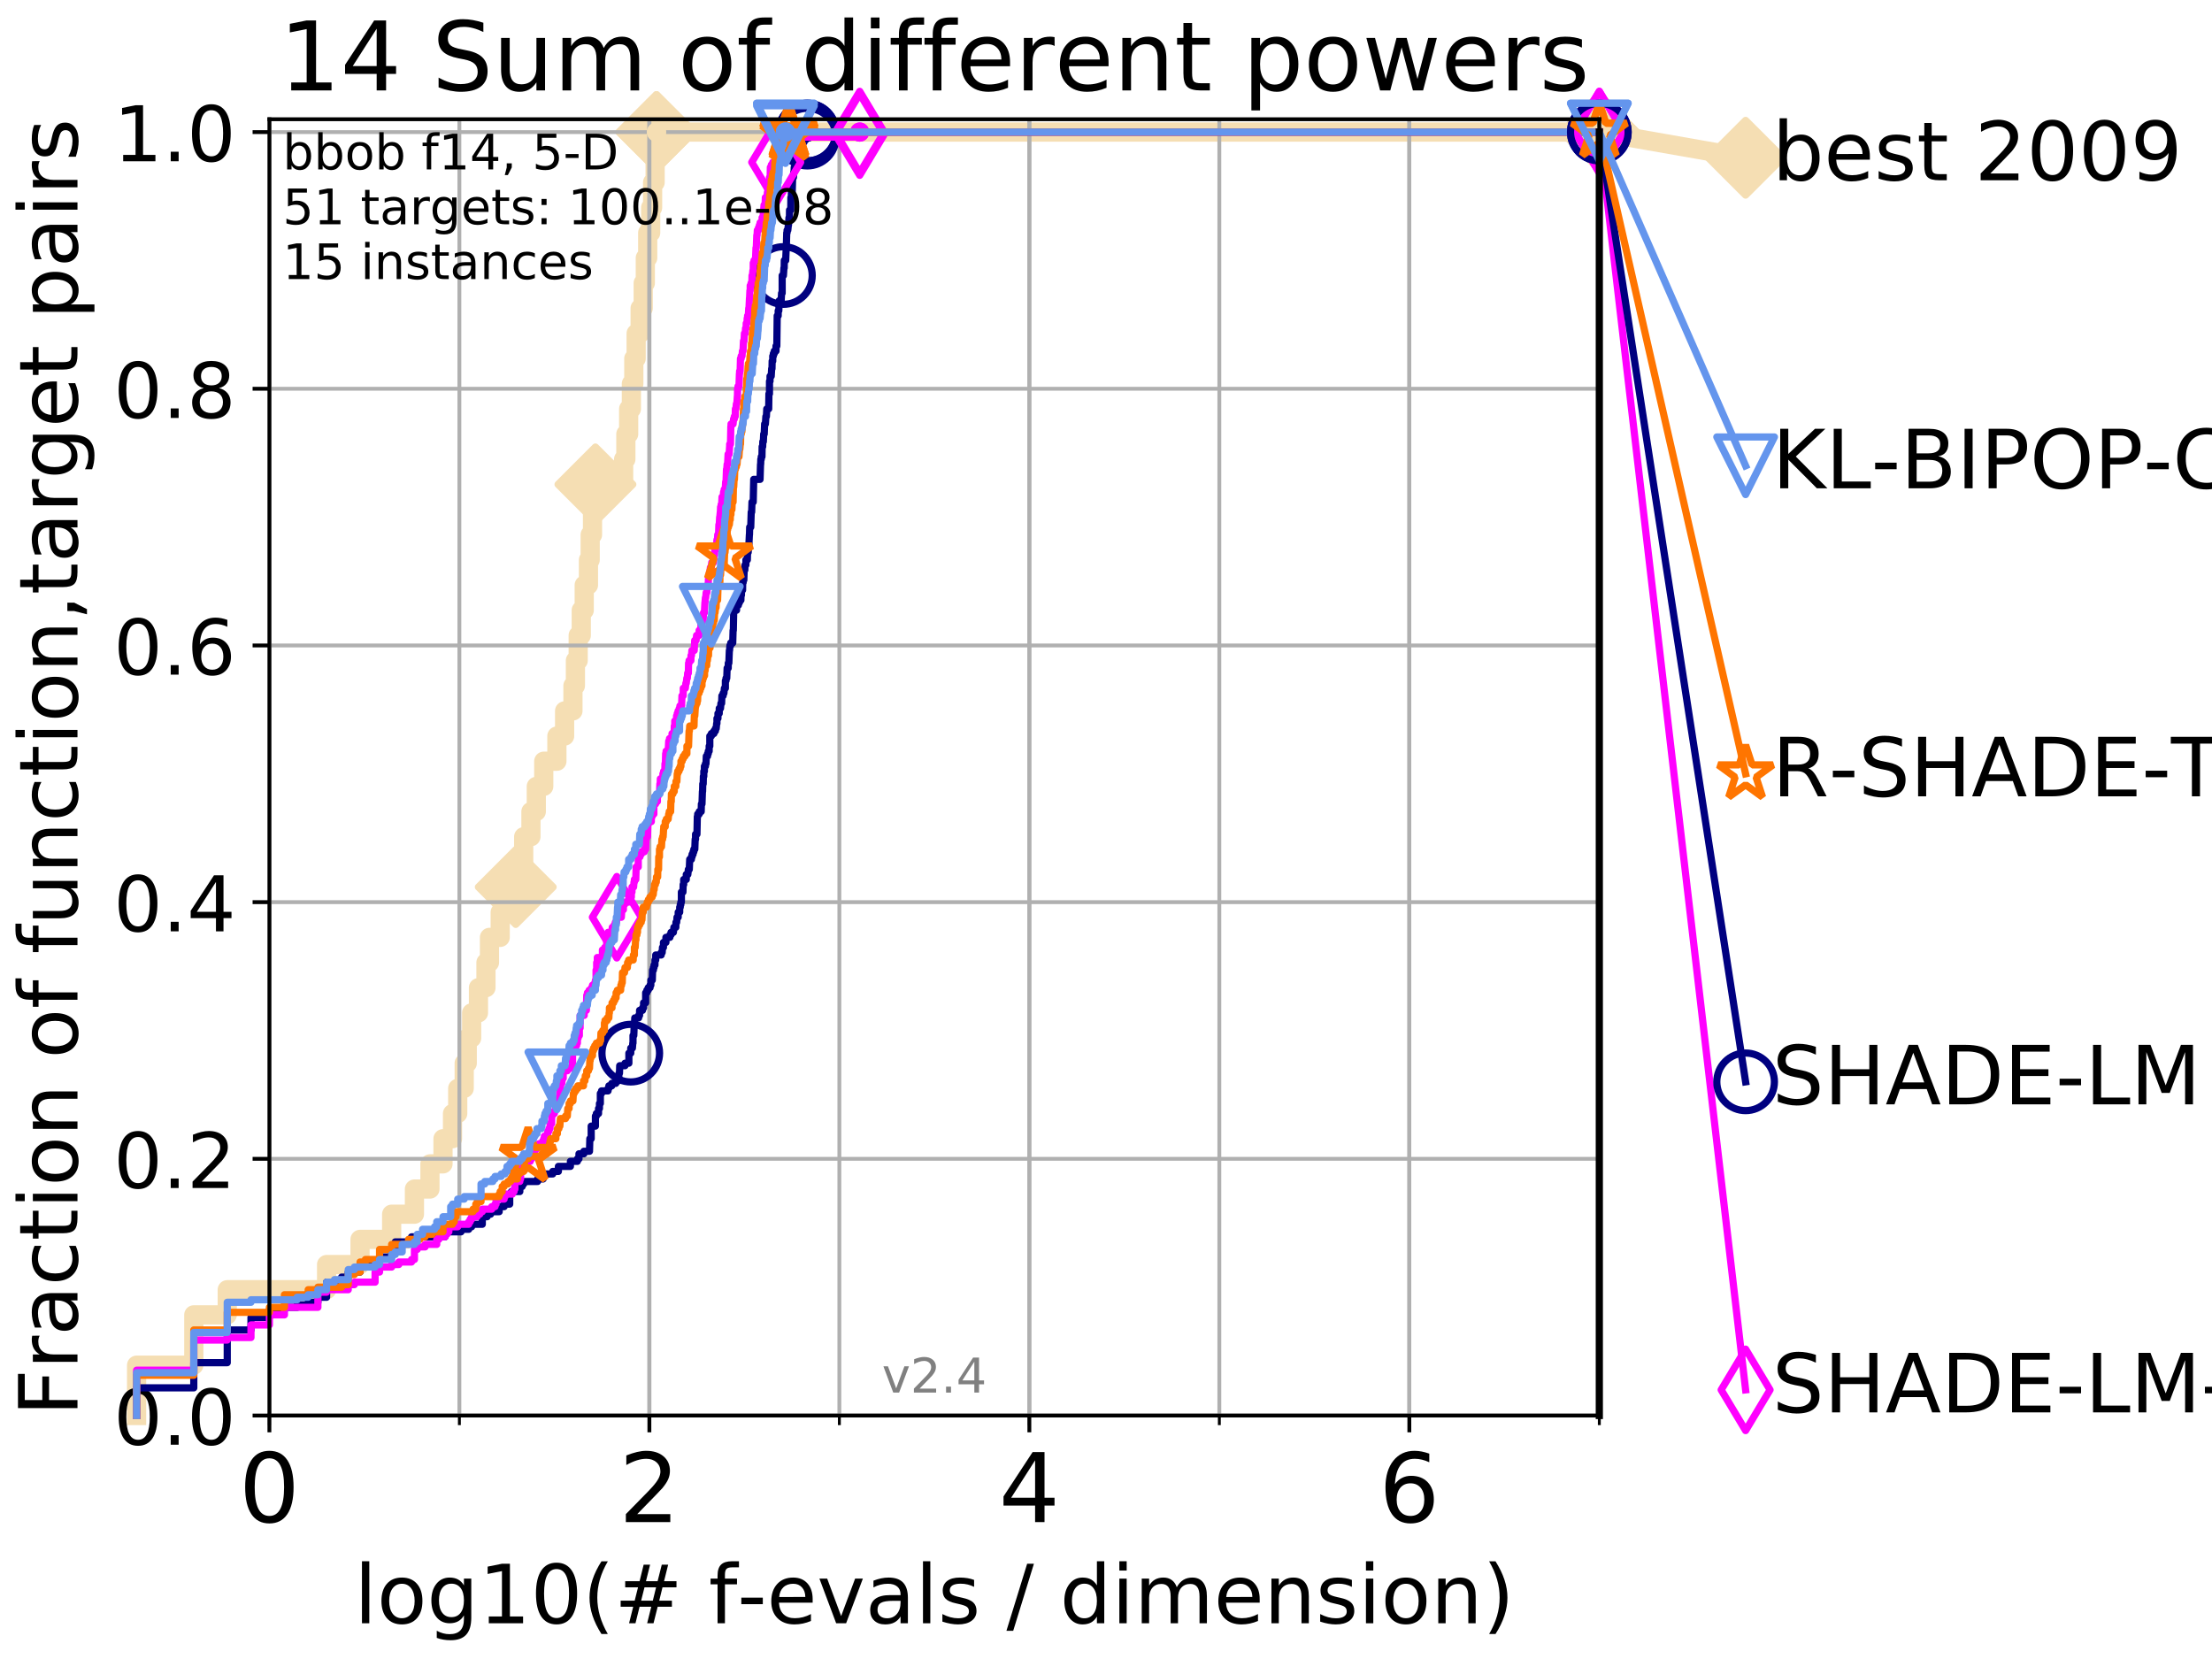 <?xml version="1.0" encoding="utf-8" standalone="no"?>
<!DOCTYPE svg PUBLIC "-//W3C//DTD SVG 1.1//EN"
  "http://www.w3.org/Graphics/SVG/1.1/DTD/svg11.dtd">
<!-- Created with matplotlib (http://matplotlib.org/) -->
<svg height="345.6pt" version="1.1" viewBox="0 0 460.8 345.6" width="460.8pt" xmlns="http://www.w3.org/2000/svg" xmlns:xlink="http://www.w3.org/1999/xlink">
 <defs>
  <style type="text/css">
*{stroke-linecap:butt;stroke-linejoin:round;}
  </style>
 </defs>
 <g id="figure_1">
  <g id="patch_1">
   <path d="M 0 345.6 
L 460.8 345.6 
L 460.8 0 
L 0 0 
z
" style="fill:#ffffff;"/>
  </g>
  <g id="axes_1">
   <g id="patch_2">
    <path d="M 56.12 294.88 
L 333.168 294.88 
L 333.168 24.84 
L 56.12 24.84 
z
" style="fill:#ffffff;"/>
   </g>
   <g id="line2d_1">
    <path d="M 28.456 294.88 
L 28.456 284.395 
L 40.37 284.395 
L 40.37 273.91 
L 47.34 273.91 
L 47.34 268.668 
L 68.034 268.668 
L 68.034 263.425 
L 75.004 263.425 
L 75.004 258.183 
L 81.587 258.183 
L 81.587 252.94 
L 86.335 252.94 
L 86.335 247.698 
L 89.568 247.698 
L 89.568 242.455 
L 92.287 242.455 
L 92.287 237.213 
L 94.265 237.213 
L 94.265 231.97 
L 95.351 231.97 
L 95.351 226.728 
L 96.7 226.728 
L 96.7 221.485 
L 97.337 221.485 
L 97.337 216.243 
L 98.249 216.243 
L 98.249 211 
L 99.671 211 
L 99.671 205.758 
L 101.234 205.758 
L 101.234 200.515 
L 101.966 200.515 
L 101.966 195.273 
L 104.201 195.273 
L 104.201 190.03 
L 105.802 190.03 
L 105.802 184.788 
L 107.44 184.788 
L 107.44 179.546 
L 109.094 179.546 
L 109.094 174.303 
L 110.603 174.303 
L 110.603 169.061 
L 111.721 169.061 
L 111.721 163.818 
L 113.273 163.818 
L 113.273 158.576 
L 116.011 158.576 
L 116.011 153.333 
L 117.62 153.333 
L 117.62 148.091 
L 119.354 148.091 
L 119.354 142.848 
L 119.867 142.848 
L 119.867 137.606 
L 120.447 137.606 
L 120.447 132.363 
L 121.087 132.363 
L 121.087 127.121 
L 121.703 127.121 
L 121.703 121.878 
L 122.589 121.878 
L 122.589 116.636 
L 122.945 116.636 
L 122.945 111.393 
L 123.431 111.393 
L 123.431 106.151 
L 124.036 106.151 
L 124.036 100.908 
L 129.914 100.908 
L 129.914 95.666 
L 130.377 95.666 
L 130.377 90.423 
L 130.962 90.423 
L 130.962 85.181 
L 131.527 85.181 
L 131.527 79.938 
L 132.032 79.938 
L 132.032 74.696 
L 132.523 74.696 
L 132.523 69.453 
L 133.351 69.453 
L 133.351 64.211 
L 133.992 64.211 
L 133.992 58.969 
L 134.431 58.969 
L 134.431 53.726 
L 134.929 53.726 
L 134.929 48.484 
L 135.549 48.484 
L 135.549 43.241 
L 135.951 43.241 
L 135.951 37.999 
L 136.472 37.999 
L 136.472 32.756 
L 136.758 32.756 
L 136.758 27.514 
L 333.168 27.514 
" style="fill:none;stroke:#f5deb3;stroke-linecap:square;stroke-width:4;"/>
   </g>
   <g id="line2d_2">
    <defs>
     <path d="M -0 7.778 
L 7.778 0 
L 0 -7.778 
L -7.778 -0 
z
" id="m7666c102f7" style="stroke:#f5deb3;stroke-linejoin:miter;stroke-width:1.5;"/>
    </defs>
    <g>
     <use style="fill:#f5deb3;stroke:#f5deb3;stroke-linejoin:miter;stroke-width:1.5;" x="107.44" xlink:href="#m7666c102f7" y="184.788"/>
     <use style="fill:#f5deb3;stroke:#f5deb3;stroke-linejoin:miter;stroke-width:1.5;" x="124.036" xlink:href="#m7666c102f7" y="100.908"/>
     <use style="fill:#f5deb3;stroke:#f5deb3;stroke-linejoin:miter;stroke-width:1.5;" x="136.758" xlink:href="#m7666c102f7" y="27.514"/>
     <use style="fill:#f5deb3;stroke:#f5deb3;stroke-linejoin:miter;stroke-width:1.5;" x="136.758" xlink:href="#m7666c102f7" y="27.514"/>
     <use style="fill:#f5deb3;stroke:#f5deb3;stroke-linejoin:miter;stroke-width:1.5;" x="136.758" xlink:href="#m7666c102f7" y="27.514"/>
     <use style="fill:#f5deb3;stroke:#f5deb3;stroke-linejoin:miter;stroke-width:1.5;" x="333.168" xlink:href="#m7666c102f7" y="27.514"/>
    </g>
   </g>
   <g id="line2d_3">
    <path style="fill:none;stroke:#f5deb3;stroke-linecap:square;stroke-width:4;"/>
    <g/>
   </g>
   <g id="line2d_4">
    <path d="M 333.168 27.514 
L 363.643 32.861 
" style="fill:none;stroke:#f5deb3;stroke-linecap:square;stroke-width:4;"/>
    <g>
     <use style="fill:#f5deb3;stroke:#f5deb3;stroke-linejoin:miter;stroke-width:1.5;" x="333.168" xlink:href="#m7666c102f7" y="27.514"/>
     <use style="fill:#f5deb3;stroke:#f5deb3;stroke-linejoin:miter;stroke-width:1.5;" x="363.643" xlink:href="#m7666c102f7" y="32.861"/>
    </g>
   </g>
   <g id="matplotlib.axis_1">
    <g id="xtick_1">
     <g id="line2d_5">
      <path clip-path="url(#pf77fca0902)" d="M 56.12 294.88 
L 56.12 24.84 
" style="fill:none;stroke:#b0b0b0;stroke-linecap:square;stroke-width:0.8;"/>
     </g>
     <g id="line2d_6">
      <defs>
       <path d="M 0 0 
L 0 3.5 
" id="mb3d3da8a05" style="stroke:#000000;stroke-width:0.8;"/>
      </defs>
      <g>
       <use style="stroke:#000000;stroke-width:0.8;" x="56.12" xlink:href="#mb3d3da8a05" y="294.88"/>
      </g>
     </g>
     <g id="text_1">
      <!-- 0 -->
      <defs>
       <path d="M 31.781 66.406 
Q 24.172 66.406 20.328 58.906 
Q 16.5 51.422 16.5 36.375 
Q 16.5 21.391 20.328 13.891 
Q 24.172 6.391 31.781 6.391 
Q 39.453 6.391 43.281 13.891 
Q 47.125 21.391 47.125 36.375 
Q 47.125 51.422 43.281 58.906 
Q 39.453 66.406 31.781 66.406 
z
M 31.781 74.219 
Q 44.047 74.219 50.516 64.516 
Q 56.984 54.828 56.984 36.375 
Q 56.984 17.969 50.516 8.266 
Q 44.047 -1.422 31.781 -1.422 
Q 19.531 -1.422 13.062 8.266 
Q 6.594 17.969 6.594 36.375 
Q 6.594 54.828 13.062 64.516 
Q 19.531 74.219 31.781 74.219 
z
" id="DejaVuSans-30"/>
      </defs>
      <g transform="translate(49.758 317.077)scale(0.2 -0.2)">
       <use xlink:href="#DejaVuSans-30"/>
      </g>
     </g>
    </g>
    <g id="xtick_2">
     <g id="line2d_7">
      <path clip-path="url(#pf77fca0902)" d="M 135.277 294.88 
L 135.277 24.84 
" style="fill:none;stroke:#b0b0b0;stroke-linecap:square;stroke-width:0.8;"/>
     </g>
     <g id="line2d_8">
      <g>
       <use style="stroke:#000000;stroke-width:0.8;" x="135.277" xlink:href="#mb3d3da8a05" y="294.88"/>
      </g>
     </g>
     <g id="text_2">
      <!-- 2 -->
      <defs>
       <path d="M 19.188 8.297 
L 53.609 8.297 
L 53.609 0 
L 7.328 0 
L 7.328 8.297 
Q 12.938 14.109 22.625 23.891 
Q 32.328 33.688 34.812 36.531 
Q 39.547 41.844 41.422 45.531 
Q 43.312 49.219 43.312 52.781 
Q 43.312 58.594 39.234 62.25 
Q 35.156 65.922 28.609 65.922 
Q 23.969 65.922 18.812 64.312 
Q 13.672 62.703 7.812 59.422 
L 7.812 69.391 
Q 13.766 71.781 18.938 73 
Q 24.125 74.219 28.422 74.219 
Q 39.75 74.219 46.484 68.547 
Q 53.219 62.891 53.219 53.422 
Q 53.219 48.922 51.531 44.891 
Q 49.859 40.875 45.406 35.406 
Q 44.188 33.984 37.641 27.219 
Q 31.109 20.453 19.188 8.297 
z
" id="DejaVuSans-32"/>
      </defs>
      <g transform="translate(128.914 317.077)scale(0.2 -0.2)">
       <use xlink:href="#DejaVuSans-32"/>
      </g>
     </g>
    </g>
    <g id="xtick_3">
     <g id="line2d_9">
      <path clip-path="url(#pf77fca0902)" d="M 214.433 294.88 
L 214.433 24.84 
" style="fill:none;stroke:#b0b0b0;stroke-linecap:square;stroke-width:0.8;"/>
     </g>
     <g id="line2d_10">
      <g>
       <use style="stroke:#000000;stroke-width:0.8;" x="214.433" xlink:href="#mb3d3da8a05" y="294.88"/>
      </g>
     </g>
     <g id="text_3">
      <!-- 4 -->
      <defs>
       <path d="M 37.797 64.312 
L 12.891 25.391 
L 37.797 25.391 
z
M 35.203 72.906 
L 47.609 72.906 
L 47.609 25.391 
L 58.016 25.391 
L 58.016 17.188 
L 47.609 17.188 
L 47.609 0 
L 37.797 0 
L 37.797 17.188 
L 4.891 17.188 
L 4.891 26.703 
z
" id="DejaVuSans-34"/>
      </defs>
      <g transform="translate(208.071 317.077)scale(0.2 -0.2)">
       <use xlink:href="#DejaVuSans-34"/>
      </g>
     </g>
    </g>
    <g id="xtick_4">
     <g id="line2d_11">
      <path clip-path="url(#pf77fca0902)" d="M 293.59 294.88 
L 293.59 24.84 
" style="fill:none;stroke:#b0b0b0;stroke-linecap:square;stroke-width:0.8;"/>
     </g>
     <g id="line2d_12">
      <g>
       <use style="stroke:#000000;stroke-width:0.8;" x="293.59" xlink:href="#mb3d3da8a05" y="294.88"/>
      </g>
     </g>
     <g id="text_4">
      <!-- 6 -->
      <defs>
       <path d="M 33.016 40.375 
Q 26.375 40.375 22.484 35.828 
Q 18.609 31.297 18.609 23.391 
Q 18.609 15.531 22.484 10.953 
Q 26.375 6.391 33.016 6.391 
Q 39.656 6.391 43.531 10.953 
Q 47.406 15.531 47.406 23.391 
Q 47.406 31.297 43.531 35.828 
Q 39.656 40.375 33.016 40.375 
z
M 52.594 71.297 
L 52.594 62.312 
Q 48.875 64.062 45.094 64.984 
Q 41.312 65.922 37.594 65.922 
Q 27.828 65.922 22.672 59.328 
Q 17.531 52.734 16.797 39.406 
Q 19.672 43.656 24.016 45.922 
Q 28.375 48.188 33.594 48.188 
Q 44.578 48.188 50.953 41.516 
Q 57.328 34.859 57.328 23.391 
Q 57.328 12.156 50.688 5.359 
Q 44.047 -1.422 33.016 -1.422 
Q 20.359 -1.422 13.672 8.266 
Q 6.984 17.969 6.984 36.375 
Q 6.984 53.656 15.188 63.938 
Q 23.391 74.219 37.203 74.219 
Q 40.922 74.219 44.703 73.484 
Q 48.484 72.75 52.594 71.297 
z
" id="DejaVuSans-36"/>
      </defs>
      <g transform="translate(287.227 317.077)scale(0.2 -0.2)">
       <use xlink:href="#DejaVuSans-36"/>
      </g>
     </g>
    </g>
    <g id="xtick_5">
     <g id="line2d_13">
      <path clip-path="url(#pf77fca0902)" d="M 56.12 294.88 
L 56.12 24.84 
" style="fill:none;stroke:#b0b0b0;stroke-linecap:square;stroke-width:0.8;"/>
     </g>
     <g id="line2d_14">
      <defs>
       <path d="M 0 0 
L 0 2 
" id="m04c27fcaef" style="stroke:#000000;stroke-width:0.6;"/>
      </defs>
      <g>
       <use style="stroke:#000000;stroke-width:0.6;" x="56.12" xlink:href="#m04c27fcaef" y="294.88"/>
      </g>
     </g>
    </g>
    <g id="xtick_6">
     <g id="line2d_15">
      <path clip-path="url(#pf77fca0902)" d="M 95.698 294.88 
L 95.698 24.84 
" style="fill:none;stroke:#b0b0b0;stroke-linecap:square;stroke-width:0.8;"/>
     </g>
     <g id="line2d_16">
      <g>
       <use style="stroke:#000000;stroke-width:0.6;" x="95.698" xlink:href="#m04c27fcaef" y="294.88"/>
      </g>
     </g>
    </g>
    <g id="xtick_7">
     <g id="line2d_17">
      <path clip-path="url(#pf77fca0902)" d="M 135.277 294.88 
L 135.277 24.84 
" style="fill:none;stroke:#b0b0b0;stroke-linecap:square;stroke-width:0.8;"/>
     </g>
     <g id="line2d_18">
      <g>
       <use style="stroke:#000000;stroke-width:0.6;" x="135.277" xlink:href="#m04c27fcaef" y="294.88"/>
      </g>
     </g>
    </g>
    <g id="xtick_8">
     <g id="line2d_19">
      <path clip-path="url(#pf77fca0902)" d="M 174.855 294.88 
L 174.855 24.84 
" style="fill:none;stroke:#b0b0b0;stroke-linecap:square;stroke-width:0.8;"/>
     </g>
     <g id="line2d_20">
      <g>
       <use style="stroke:#000000;stroke-width:0.6;" x="174.855" xlink:href="#m04c27fcaef" y="294.88"/>
      </g>
     </g>
    </g>
    <g id="xtick_9">
     <g id="line2d_21">
      <path clip-path="url(#pf77fca0902)" d="M 214.433 294.88 
L 214.433 24.84 
" style="fill:none;stroke:#b0b0b0;stroke-linecap:square;stroke-width:0.8;"/>
     </g>
     <g id="line2d_22">
      <g>
       <use style="stroke:#000000;stroke-width:0.6;" x="214.433" xlink:href="#m04c27fcaef" y="294.88"/>
      </g>
     </g>
    </g>
    <g id="xtick_10">
     <g id="line2d_23">
      <path clip-path="url(#pf77fca0902)" d="M 254.011 294.88 
L 254.011 24.84 
" style="fill:none;stroke:#b0b0b0;stroke-linecap:square;stroke-width:0.8;"/>
     </g>
     <g id="line2d_24">
      <g>
       <use style="stroke:#000000;stroke-width:0.6;" x="254.011" xlink:href="#m04c27fcaef" y="294.88"/>
      </g>
     </g>
    </g>
    <g id="xtick_11">
     <g id="line2d_25">
      <path clip-path="url(#pf77fca0902)" d="M 293.59 294.88 
L 293.59 24.84 
" style="fill:none;stroke:#b0b0b0;stroke-linecap:square;stroke-width:0.8;"/>
     </g>
     <g id="line2d_26">
      <g>
       <use style="stroke:#000000;stroke-width:0.6;" x="293.59" xlink:href="#m04c27fcaef" y="294.88"/>
      </g>
     </g>
    </g>
    <g id="xtick_12">
     <g id="line2d_27">
      <path clip-path="url(#pf77fca0902)" d="M 333.168 294.88 
L 333.168 24.84 
" style="fill:none;stroke:#b0b0b0;stroke-linecap:square;stroke-width:0.8;"/>
     </g>
     <g id="line2d_28">
      <g>
       <use style="stroke:#000000;stroke-width:0.6;" x="333.168" xlink:href="#m04c27fcaef" y="294.88"/>
      </g>
     </g>
    </g>
    <g id="text_5">
     <!-- log10(# f-evals / dimension) -->
     <defs>
      <path d="M 9.422 75.984 
L 18.406 75.984 
L 18.406 0 
L 9.422 0 
z
" id="DejaVuSans-6c"/>
      <path d="M 30.609 48.391 
Q 23.391 48.391 19.188 42.75 
Q 14.984 37.109 14.984 27.297 
Q 14.984 17.484 19.156 11.844 
Q 23.344 6.203 30.609 6.203 
Q 37.797 6.203 41.984 11.859 
Q 46.188 17.531 46.188 27.297 
Q 46.188 37.016 41.984 42.703 
Q 37.797 48.391 30.609 48.391 
z
M 30.609 56 
Q 42.328 56 49.016 48.375 
Q 55.719 40.766 55.719 27.297 
Q 55.719 13.875 49.016 6.219 
Q 42.328 -1.422 30.609 -1.422 
Q 18.844 -1.422 12.172 6.219 
Q 5.516 13.875 5.516 27.297 
Q 5.516 40.766 12.172 48.375 
Q 18.844 56 30.609 56 
z
" id="DejaVuSans-6f"/>
      <path d="M 45.406 27.984 
Q 45.406 37.75 41.375 43.109 
Q 37.359 48.484 30.078 48.484 
Q 22.859 48.484 18.828 43.109 
Q 14.797 37.75 14.797 27.984 
Q 14.797 18.266 18.828 12.891 
Q 22.859 7.516 30.078 7.516 
Q 37.359 7.516 41.375 12.891 
Q 45.406 18.266 45.406 27.984 
z
M 54.391 6.781 
Q 54.391 -7.172 48.188 -13.984 
Q 42 -20.797 29.203 -20.797 
Q 24.469 -20.797 20.266 -20.094 
Q 16.062 -19.391 12.109 -17.922 
L 12.109 -9.188 
Q 16.062 -11.328 19.922 -12.344 
Q 23.781 -13.375 27.781 -13.375 
Q 36.625 -13.375 41.016 -8.766 
Q 45.406 -4.156 45.406 5.172 
L 45.406 9.625 
Q 42.625 4.781 38.281 2.391 
Q 33.938 0 27.875 0 
Q 17.828 0 11.672 7.656 
Q 5.516 15.328 5.516 27.984 
Q 5.516 40.672 11.672 48.328 
Q 17.828 56 27.875 56 
Q 33.938 56 38.281 53.609 
Q 42.625 51.219 45.406 46.391 
L 45.406 54.688 
L 54.391 54.688 
z
" id="DejaVuSans-67"/>
      <path d="M 12.406 8.297 
L 28.516 8.297 
L 28.516 63.922 
L 10.984 60.406 
L 10.984 69.391 
L 28.422 72.906 
L 38.281 72.906 
L 38.281 8.297 
L 54.391 8.297 
L 54.391 0 
L 12.406 0 
z
" id="DejaVuSans-31"/>
      <path d="M 31 75.875 
Q 24.469 64.656 21.281 53.656 
Q 18.109 42.672 18.109 31.391 
Q 18.109 20.125 21.312 9.062 
Q 24.516 -2 31 -13.188 
L 23.188 -13.188 
Q 15.875 -1.703 12.234 9.375 
Q 8.594 20.453 8.594 31.391 
Q 8.594 42.281 12.203 53.312 
Q 15.828 64.359 23.188 75.875 
z
" id="DejaVuSans-28"/>
      <path d="M 51.125 44 
L 36.922 44 
L 32.812 27.688 
L 47.125 27.688 
z
M 43.797 71.781 
L 38.719 51.516 
L 52.984 51.516 
L 58.109 71.781 
L 65.922 71.781 
L 60.891 51.516 
L 76.125 51.516 
L 76.125 44 
L 58.984 44 
L 54.984 27.688 
L 70.516 27.688 
L 70.516 20.219 
L 53.078 20.219 
L 48 0 
L 40.188 0 
L 45.219 20.219 
L 30.906 20.219 
L 25.875 0 
L 18.016 0 
L 23.094 20.219 
L 7.719 20.219 
L 7.719 27.688 
L 24.906 27.688 
L 29 44 
L 13.281 44 
L 13.281 51.516 
L 30.906 51.516 
L 35.891 71.781 
z
" id="DejaVuSans-23"/>
      <path id="DejaVuSans-20"/>
      <path d="M 37.109 75.984 
L 37.109 68.5 
L 28.516 68.5 
Q 23.688 68.5 21.797 66.547 
Q 19.922 64.594 19.922 59.516 
L 19.922 54.688 
L 34.719 54.688 
L 34.719 47.703 
L 19.922 47.703 
L 19.922 0 
L 10.891 0 
L 10.891 47.703 
L 2.297 47.703 
L 2.297 54.688 
L 10.891 54.688 
L 10.891 58.5 
Q 10.891 67.625 15.141 71.797 
Q 19.391 75.984 28.609 75.984 
z
" id="DejaVuSans-66"/>
      <path d="M 4.891 31.391 
L 31.203 31.391 
L 31.203 23.391 
L 4.891 23.391 
z
" id="DejaVuSans-2d"/>
      <path d="M 56.203 29.594 
L 56.203 25.203 
L 14.891 25.203 
Q 15.484 15.922 20.484 11.062 
Q 25.484 6.203 34.422 6.203 
Q 39.594 6.203 44.453 7.469 
Q 49.312 8.734 54.109 11.281 
L 54.109 2.781 
Q 49.266 0.734 44.188 -0.344 
Q 39.109 -1.422 33.891 -1.422 
Q 20.797 -1.422 13.156 6.188 
Q 5.516 13.812 5.516 26.812 
Q 5.516 40.234 12.766 48.109 
Q 20.016 56 32.328 56 
Q 43.359 56 49.781 48.891 
Q 56.203 41.797 56.203 29.594 
z
M 47.219 32.234 
Q 47.125 39.594 43.094 43.984 
Q 39.062 48.391 32.422 48.391 
Q 24.906 48.391 20.391 44.141 
Q 15.875 39.891 15.188 32.172 
z
" id="DejaVuSans-65"/>
      <path d="M 2.984 54.688 
L 12.5 54.688 
L 29.594 8.797 
L 46.688 54.688 
L 56.203 54.688 
L 35.688 0 
L 23.484 0 
z
" id="DejaVuSans-76"/>
      <path d="M 34.281 27.484 
Q 23.391 27.484 19.188 25 
Q 14.984 22.516 14.984 16.5 
Q 14.984 11.719 18.141 8.906 
Q 21.297 6.109 26.703 6.109 
Q 34.188 6.109 38.703 11.406 
Q 43.219 16.703 43.219 25.484 
L 43.219 27.484 
z
M 52.203 31.203 
L 52.203 0 
L 43.219 0 
L 43.219 8.297 
Q 40.141 3.328 35.547 0.953 
Q 30.953 -1.422 24.312 -1.422 
Q 15.922 -1.422 10.953 3.297 
Q 6 8.016 6 15.922 
Q 6 25.141 12.172 29.828 
Q 18.359 34.516 30.609 34.516 
L 43.219 34.516 
L 43.219 35.406 
Q 43.219 41.609 39.141 45 
Q 35.062 48.391 27.688 48.391 
Q 23 48.391 18.547 47.266 
Q 14.109 46.141 10.016 43.891 
L 10.016 52.203 
Q 14.938 54.109 19.578 55.047 
Q 24.219 56 28.609 56 
Q 40.484 56 46.344 49.844 
Q 52.203 43.703 52.203 31.203 
z
" id="DejaVuSans-61"/>
      <path d="M 44.281 53.078 
L 44.281 44.578 
Q 40.484 46.531 36.375 47.5 
Q 32.281 48.484 27.875 48.484 
Q 21.188 48.484 17.844 46.438 
Q 14.5 44.391 14.5 40.281 
Q 14.5 37.156 16.891 35.375 
Q 19.281 33.594 26.516 31.984 
L 29.594 31.297 
Q 39.156 29.25 43.188 25.516 
Q 47.219 21.781 47.219 15.094 
Q 47.219 7.469 41.188 3.016 
Q 35.156 -1.422 24.609 -1.422 
Q 20.219 -1.422 15.453 -0.562 
Q 10.688 0.297 5.422 2 
L 5.422 11.281 
Q 10.406 8.688 15.234 7.391 
Q 20.062 6.109 24.812 6.109 
Q 31.156 6.109 34.562 8.281 
Q 37.984 10.453 37.984 14.406 
Q 37.984 18.062 35.516 20.016 
Q 33.062 21.969 24.703 23.781 
L 21.578 24.516 
Q 13.234 26.266 9.516 29.906 
Q 5.812 33.547 5.812 39.891 
Q 5.812 47.609 11.281 51.797 
Q 16.75 56 26.812 56 
Q 31.781 56 36.172 55.266 
Q 40.578 54.547 44.281 53.078 
z
" id="DejaVuSans-73"/>
      <path d="M 25.391 72.906 
L 33.688 72.906 
L 8.297 -9.281 
L 0 -9.281 
z
" id="DejaVuSans-2f"/>
      <path d="M 45.406 46.391 
L 45.406 75.984 
L 54.391 75.984 
L 54.391 0 
L 45.406 0 
L 45.406 8.203 
Q 42.578 3.328 38.25 0.953 
Q 33.938 -1.422 27.875 -1.422 
Q 17.969 -1.422 11.734 6.484 
Q 5.516 14.406 5.516 27.297 
Q 5.516 40.188 11.734 48.094 
Q 17.969 56 27.875 56 
Q 33.938 56 38.25 53.625 
Q 42.578 51.266 45.406 46.391 
z
M 14.797 27.297 
Q 14.797 17.391 18.875 11.75 
Q 22.953 6.109 30.078 6.109 
Q 37.203 6.109 41.297 11.75 
Q 45.406 17.391 45.406 27.297 
Q 45.406 37.203 41.297 42.844 
Q 37.203 48.484 30.078 48.484 
Q 22.953 48.484 18.875 42.844 
Q 14.797 37.203 14.797 27.297 
z
" id="DejaVuSans-64"/>
      <path d="M 9.422 54.688 
L 18.406 54.688 
L 18.406 0 
L 9.422 0 
z
M 9.422 75.984 
L 18.406 75.984 
L 18.406 64.594 
L 9.422 64.594 
z
" id="DejaVuSans-69"/>
      <path d="M 52 44.188 
Q 55.375 50.25 60.062 53.125 
Q 64.75 56 71.094 56 
Q 79.641 56 84.281 50.016 
Q 88.922 44.047 88.922 33.016 
L 88.922 0 
L 79.891 0 
L 79.891 32.719 
Q 79.891 40.578 77.094 44.375 
Q 74.312 48.188 68.609 48.188 
Q 61.625 48.188 57.562 43.547 
Q 53.516 38.922 53.516 30.906 
L 53.516 0 
L 44.484 0 
L 44.484 32.719 
Q 44.484 40.625 41.703 44.406 
Q 38.922 48.188 33.109 48.188 
Q 26.219 48.188 22.156 43.531 
Q 18.109 38.875 18.109 30.906 
L 18.109 0 
L 9.078 0 
L 9.078 54.688 
L 18.109 54.688 
L 18.109 46.188 
Q 21.188 51.219 25.484 53.609 
Q 29.781 56 35.688 56 
Q 41.656 56 45.828 52.969 
Q 50 49.953 52 44.188 
z
" id="DejaVuSans-6d"/>
      <path d="M 54.891 33.016 
L 54.891 0 
L 45.906 0 
L 45.906 32.719 
Q 45.906 40.484 42.875 44.328 
Q 39.844 48.188 33.797 48.188 
Q 26.516 48.188 22.312 43.547 
Q 18.109 38.922 18.109 30.906 
L 18.109 0 
L 9.078 0 
L 9.078 54.688 
L 18.109 54.688 
L 18.109 46.188 
Q 21.344 51.125 25.703 53.562 
Q 30.078 56 35.797 56 
Q 45.219 56 50.047 50.172 
Q 54.891 44.344 54.891 33.016 
z
" id="DejaVuSans-6e"/>
      <path d="M 8.016 75.875 
L 15.828 75.875 
Q 23.141 64.359 26.781 53.312 
Q 30.422 42.281 30.422 31.391 
Q 30.422 20.453 26.781 9.375 
Q 23.141 -1.703 15.828 -13.188 
L 8.016 -13.188 
Q 14.5 -2 17.703 9.062 
Q 20.906 20.125 20.906 31.391 
Q 20.906 42.672 17.703 53.656 
Q 14.5 64.656 8.016 75.875 
z
" id="DejaVuSans-29"/>
     </defs>
     <g transform="translate(73.803 338.154)scale(0.17 -0.17)">
      <use xlink:href="#DejaVuSans-6c"/>
      <use x="27.783" xlink:href="#DejaVuSans-6f"/>
      <use x="88.965" xlink:href="#DejaVuSans-67"/>
      <use x="152.441" xlink:href="#DejaVuSans-31"/>
      <use x="216.064" xlink:href="#DejaVuSans-30"/>
      <use x="279.688" xlink:href="#DejaVuSans-28"/>
      <use x="318.701" xlink:href="#DejaVuSans-23"/>
      <use x="402.49" xlink:href="#DejaVuSans-20"/>
      <use x="434.277" xlink:href="#DejaVuSans-66"/>
      <use x="469.404" xlink:href="#DejaVuSans-2d"/>
      <use x="505.488" xlink:href="#DejaVuSans-65"/>
      <use x="567.012" xlink:href="#DejaVuSans-76"/>
      <use x="626.191" xlink:href="#DejaVuSans-61"/>
      <use x="687.471" xlink:href="#DejaVuSans-6c"/>
      <use x="715.254" xlink:href="#DejaVuSans-73"/>
      <use x="767.354" xlink:href="#DejaVuSans-20"/>
      <use x="799.141" xlink:href="#DejaVuSans-2f"/>
      <use x="832.832" xlink:href="#DejaVuSans-20"/>
      <use x="864.619" xlink:href="#DejaVuSans-64"/>
      <use x="928.096" xlink:href="#DejaVuSans-69"/>
      <use x="955.879" xlink:href="#DejaVuSans-6d"/>
      <use x="1053.291" xlink:href="#DejaVuSans-65"/>
      <use x="1114.814" xlink:href="#DejaVuSans-6e"/>
      <use x="1178.193" xlink:href="#DejaVuSans-73"/>
      <use x="1230.293" xlink:href="#DejaVuSans-69"/>
      <use x="1258.076" xlink:href="#DejaVuSans-6f"/>
      <use x="1319.258" xlink:href="#DejaVuSans-6e"/>
      <use x="1382.637" xlink:href="#DejaVuSans-29"/>
     </g>
    </g>
   </g>
   <g id="matplotlib.axis_2">
    <g id="ytick_1">
     <g id="line2d_29">
      <path clip-path="url(#pf77fca0902)" d="M 56.12 294.88 
L 333.168 294.88 
" style="fill:none;stroke:#b0b0b0;stroke-linecap:square;stroke-width:0.8;"/>
     </g>
     <g id="line2d_30">
      <defs>
       <path d="M 0 0 
L -3.5 0 
" id="m051a5a038b" style="stroke:#000000;stroke-width:0.8;"/>
      </defs>
      <g>
       <use style="stroke:#000000;stroke-width:0.8;" x="56.12" xlink:href="#m051a5a038b" y="294.88"/>
      </g>
     </g>
     <g id="text_6">
      <!-- 0.0 -->
      <defs>
       <path d="M 10.688 12.406 
L 21 12.406 
L 21 0 
L 10.688 0 
z
" id="DejaVuSans-2e"/>
      </defs>
      <g transform="translate(23.675 300.959)scale(0.16 -0.16)">
       <use xlink:href="#DejaVuSans-30"/>
       <use x="63.623" xlink:href="#DejaVuSans-2e"/>
       <use x="95.41" xlink:href="#DejaVuSans-30"/>
      </g>
     </g>
    </g>
    <g id="ytick_2">
     <g id="line2d_31">
      <path clip-path="url(#pf77fca0902)" d="M 56.12 241.407 
L 333.168 241.407 
" style="fill:none;stroke:#b0b0b0;stroke-linecap:square;stroke-width:0.8;"/>
     </g>
     <g id="line2d_32">
      <g>
       <use style="stroke:#000000;stroke-width:0.8;" x="56.12" xlink:href="#m051a5a038b" y="241.407"/>
      </g>
     </g>
     <g id="text_7">
      <!-- 0.2 -->
      <g transform="translate(23.675 247.485)scale(0.16 -0.16)">
       <use xlink:href="#DejaVuSans-30"/>
       <use x="63.623" xlink:href="#DejaVuSans-2e"/>
       <use x="95.41" xlink:href="#DejaVuSans-32"/>
      </g>
     </g>
    </g>
    <g id="ytick_3">
     <g id="line2d_33">
      <path clip-path="url(#pf77fca0902)" d="M 56.12 187.933 
L 333.168 187.933 
" style="fill:none;stroke:#b0b0b0;stroke-linecap:square;stroke-width:0.8;"/>
     </g>
     <g id="line2d_34">
      <g>
       <use style="stroke:#000000;stroke-width:0.8;" x="56.12" xlink:href="#m051a5a038b" y="187.933"/>
      </g>
     </g>
     <g id="text_8">
      <!-- 0.4 -->
      <g transform="translate(23.675 194.012)scale(0.16 -0.16)">
       <use xlink:href="#DejaVuSans-30"/>
       <use x="63.623" xlink:href="#DejaVuSans-2e"/>
       <use x="95.41" xlink:href="#DejaVuSans-34"/>
      </g>
     </g>
    </g>
    <g id="ytick_4">
     <g id="line2d_35">
      <path clip-path="url(#pf77fca0902)" d="M 56.12 134.46 
L 333.168 134.46 
" style="fill:none;stroke:#b0b0b0;stroke-linecap:square;stroke-width:0.8;"/>
     </g>
     <g id="line2d_36">
      <g>
       <use style="stroke:#000000;stroke-width:0.8;" x="56.12" xlink:href="#m051a5a038b" y="134.46"/>
      </g>
     </g>
     <g id="text_9">
      <!-- 0.6 -->
      <g transform="translate(23.675 140.539)scale(0.16 -0.16)">
       <use xlink:href="#DejaVuSans-30"/>
       <use x="63.623" xlink:href="#DejaVuSans-2e"/>
       <use x="95.41" xlink:href="#DejaVuSans-36"/>
      </g>
     </g>
    </g>
    <g id="ytick_5">
     <g id="line2d_37">
      <path clip-path="url(#pf77fca0902)" d="M 56.12 80.987 
L 333.168 80.987 
" style="fill:none;stroke:#b0b0b0;stroke-linecap:square;stroke-width:0.8;"/>
     </g>
     <g id="line2d_38">
      <g>
       <use style="stroke:#000000;stroke-width:0.8;" x="56.12" xlink:href="#m051a5a038b" y="80.987"/>
      </g>
     </g>
     <g id="text_10">
      <!-- 0.8 -->
      <defs>
       <path d="M 31.781 34.625 
Q 24.75 34.625 20.719 30.859 
Q 16.703 27.094 16.703 20.516 
Q 16.703 13.922 20.719 10.156 
Q 24.75 6.391 31.781 6.391 
Q 38.812 6.391 42.859 10.172 
Q 46.922 13.969 46.922 20.516 
Q 46.922 27.094 42.891 30.859 
Q 38.875 34.625 31.781 34.625 
z
M 21.922 38.812 
Q 15.578 40.375 12.031 44.719 
Q 8.5 49.078 8.5 55.328 
Q 8.5 64.062 14.719 69.141 
Q 20.953 74.219 31.781 74.219 
Q 42.672 74.219 48.875 69.141 
Q 55.078 64.062 55.078 55.328 
Q 55.078 49.078 51.531 44.719 
Q 48 40.375 41.703 38.812 
Q 48.828 37.156 52.797 32.312 
Q 56.781 27.484 56.781 20.516 
Q 56.781 9.906 50.312 4.234 
Q 43.844 -1.422 31.781 -1.422 
Q 19.734 -1.422 13.25 4.234 
Q 6.781 9.906 6.781 20.516 
Q 6.781 27.484 10.781 32.312 
Q 14.797 37.156 21.922 38.812 
z
M 18.312 54.391 
Q 18.312 48.734 21.844 45.562 
Q 25.391 42.391 31.781 42.391 
Q 38.141 42.391 41.719 45.562 
Q 45.312 48.734 45.312 54.391 
Q 45.312 60.062 41.719 63.234 
Q 38.141 66.406 31.781 66.406 
Q 25.391 66.406 21.844 63.234 
Q 18.312 60.062 18.312 54.391 
z
" id="DejaVuSans-38"/>
      </defs>
      <g transform="translate(23.675 87.066)scale(0.16 -0.16)">
       <use xlink:href="#DejaVuSans-30"/>
       <use x="63.623" xlink:href="#DejaVuSans-2e"/>
       <use x="95.41" xlink:href="#DejaVuSans-38"/>
      </g>
     </g>
    </g>
    <g id="ytick_6">
     <g id="line2d_39">
      <path clip-path="url(#pf77fca0902)" d="M 56.12 27.514 
L 333.168 27.514 
" style="fill:none;stroke:#b0b0b0;stroke-linecap:square;stroke-width:0.8;"/>
     </g>
     <g id="line2d_40">
      <g>
       <use style="stroke:#000000;stroke-width:0.8;" x="56.12" xlink:href="#m051a5a038b" y="27.514"/>
      </g>
     </g>
     <g id="text_11">
      <!-- 1.0 -->
      <g transform="translate(23.675 33.592)scale(0.16 -0.16)">
       <use xlink:href="#DejaVuSans-31"/>
       <use x="63.623" xlink:href="#DejaVuSans-2e"/>
       <use x="95.41" xlink:href="#DejaVuSans-30"/>
      </g>
     </g>
    </g>
    <g id="text_12">
     <!-- Fraction of function,target pairs -->
     <defs>
      <path d="M 9.812 72.906 
L 51.703 72.906 
L 51.703 64.594 
L 19.672 64.594 
L 19.672 43.109 
L 48.578 43.109 
L 48.578 34.812 
L 19.672 34.812 
L 19.672 0 
L 9.812 0 
z
" id="DejaVuSans-46"/>
      <path d="M 41.109 46.297 
Q 39.594 47.172 37.812 47.578 
Q 36.031 48 33.891 48 
Q 26.266 48 22.188 43.047 
Q 18.109 38.094 18.109 28.812 
L 18.109 0 
L 9.078 0 
L 9.078 54.688 
L 18.109 54.688 
L 18.109 46.188 
Q 20.953 51.172 25.484 53.578 
Q 30.031 56 36.531 56 
Q 37.453 56 38.578 55.875 
Q 39.703 55.766 41.062 55.516 
z
" id="DejaVuSans-72"/>
      <path d="M 48.781 52.594 
L 48.781 44.188 
Q 44.969 46.297 41.141 47.344 
Q 37.312 48.391 33.406 48.391 
Q 24.656 48.391 19.812 42.844 
Q 14.984 37.312 14.984 27.297 
Q 14.984 17.281 19.812 11.734 
Q 24.656 6.203 33.406 6.203 
Q 37.312 6.203 41.141 7.25 
Q 44.969 8.297 48.781 10.406 
L 48.781 2.094 
Q 45.016 0.344 40.984 -0.531 
Q 36.969 -1.422 32.422 -1.422 
Q 20.062 -1.422 12.781 6.344 
Q 5.516 14.109 5.516 27.297 
Q 5.516 40.672 12.859 48.328 
Q 20.219 56 33.016 56 
Q 37.156 56 41.109 55.141 
Q 45.062 54.297 48.781 52.594 
z
" id="DejaVuSans-63"/>
      <path d="M 18.312 70.219 
L 18.312 54.688 
L 36.812 54.688 
L 36.812 47.703 
L 18.312 47.703 
L 18.312 18.016 
Q 18.312 11.328 20.141 9.422 
Q 21.969 7.516 27.594 7.516 
L 36.812 7.516 
L 36.812 0 
L 27.594 0 
Q 17.188 0 13.234 3.875 
Q 9.281 7.766 9.281 18.016 
L 9.281 47.703 
L 2.688 47.703 
L 2.688 54.688 
L 9.281 54.688 
L 9.281 70.219 
z
" id="DejaVuSans-74"/>
      <path d="M 8.5 21.578 
L 8.5 54.688 
L 17.484 54.688 
L 17.484 21.922 
Q 17.484 14.156 20.5 10.266 
Q 23.531 6.391 29.594 6.391 
Q 36.859 6.391 41.078 11.031 
Q 45.312 15.672 45.312 23.688 
L 45.312 54.688 
L 54.297 54.688 
L 54.297 0 
L 45.312 0 
L 45.312 8.406 
Q 42.047 3.422 37.719 1 
Q 33.406 -1.422 27.688 -1.422 
Q 18.266 -1.422 13.375 4.438 
Q 8.5 10.297 8.5 21.578 
z
M 31.109 56 
z
" id="DejaVuSans-75"/>
      <path d="M 11.719 12.406 
L 22.016 12.406 
L 22.016 4 
L 14.016 -11.625 
L 7.719 -11.625 
L 11.719 4 
z
" id="DejaVuSans-2c"/>
      <path d="M 18.109 8.203 
L 18.109 -20.797 
L 9.078 -20.797 
L 9.078 54.688 
L 18.109 54.688 
L 18.109 46.391 
Q 20.953 51.266 25.266 53.625 
Q 29.594 56 35.594 56 
Q 45.562 56 51.781 48.094 
Q 58.016 40.188 58.016 27.297 
Q 58.016 14.406 51.781 6.484 
Q 45.562 -1.422 35.594 -1.422 
Q 29.594 -1.422 25.266 0.953 
Q 20.953 3.328 18.109 8.203 
z
M 48.688 27.297 
Q 48.688 37.203 44.609 42.844 
Q 40.531 48.484 33.406 48.484 
Q 26.266 48.484 22.188 42.844 
Q 18.109 37.203 18.109 27.297 
Q 18.109 17.391 22.188 11.75 
Q 26.266 6.109 33.406 6.109 
Q 40.531 6.109 44.609 11.75 
Q 48.688 17.391 48.688 27.297 
z
" id="DejaVuSans-70"/>
     </defs>
     <g transform="translate(16.14 294.999)rotate(-90)scale(0.17 -0.17)">
      <use xlink:href="#DejaVuSans-46"/>
      <use x="57.41" xlink:href="#DejaVuSans-72"/>
      <use x="98.523" xlink:href="#DejaVuSans-61"/>
      <use x="159.803" xlink:href="#DejaVuSans-63"/>
      <use x="214.783" xlink:href="#DejaVuSans-74"/>
      <use x="253.992" xlink:href="#DejaVuSans-69"/>
      <use x="281.775" xlink:href="#DejaVuSans-6f"/>
      <use x="342.957" xlink:href="#DejaVuSans-6e"/>
      <use x="406.336" xlink:href="#DejaVuSans-20"/>
      <use x="438.123" xlink:href="#DejaVuSans-6f"/>
      <use x="499.305" xlink:href="#DejaVuSans-66"/>
      <use x="534.51" xlink:href="#DejaVuSans-20"/>
      <use x="566.297" xlink:href="#DejaVuSans-66"/>
      <use x="601.502" xlink:href="#DejaVuSans-75"/>
      <use x="664.881" xlink:href="#DejaVuSans-6e"/>
      <use x="728.26" xlink:href="#DejaVuSans-63"/>
      <use x="783.24" xlink:href="#DejaVuSans-74"/>
      <use x="822.449" xlink:href="#DejaVuSans-69"/>
      <use x="850.232" xlink:href="#DejaVuSans-6f"/>
      <use x="911.414" xlink:href="#DejaVuSans-6e"/>
      <use x="974.793" xlink:href="#DejaVuSans-2c"/>
      <use x="1006.58" xlink:href="#DejaVuSans-74"/>
      <use x="1045.789" xlink:href="#DejaVuSans-61"/>
      <use x="1107.068" xlink:href="#DejaVuSans-72"/>
      <use x="1148.166" xlink:href="#DejaVuSans-67"/>
      <use x="1211.643" xlink:href="#DejaVuSans-65"/>
      <use x="1273.166" xlink:href="#DejaVuSans-74"/>
      <use x="1312.375" xlink:href="#DejaVuSans-20"/>
      <use x="1344.162" xlink:href="#DejaVuSans-70"/>
      <use x="1407.639" xlink:href="#DejaVuSans-61"/>
      <use x="1468.918" xlink:href="#DejaVuSans-69"/>
      <use x="1496.701" xlink:href="#DejaVuSans-72"/>
      <use x="1537.814" xlink:href="#DejaVuSans-73"/>
     </g>
    </g>
   </g>
   <g id="line2d_41">
    <defs>
     <path d="M 0 1.5 
C 0.398 1.5 0.779 1.342 1.061 1.061 
C 1.342 0.779 1.5 0.398 1.5 0 
C 1.5 -0.398 1.342 -0.779 1.061 -1.061 
C 0.779 -1.342 0.398 -1.5 0 -1.5 
C -0.398 -1.5 -0.779 -1.342 -1.061 -1.061 
C -1.342 -0.779 -1.5 -0.398 -1.5 0 
C -1.5 0.398 -1.342 0.779 -1.061 1.061 
C -0.779 1.342 -0.398 1.5 0 1.5 
z
" id="m0fd10d329b" style="stroke:#f5deb3;"/>
    </defs>
    <g>
     <use style="fill:#f5deb3;stroke:#f5deb3;" x="136.758" xlink:href="#m0fd10d329b" y="27.514"/>
     <use style="fill:#f5deb3;stroke:#f5deb3;" x="136.758" xlink:href="#m0fd10d329b" y="27.514"/>
    </g>
   </g>
   <g id="line2d_42">
    <defs>
     <path d="M 0 1.5 
C 0.398 1.5 0.779 1.342 1.061 1.061 
C 1.342 0.779 1.5 0.398 1.5 0 
C 1.5 -0.398 1.342 -0.779 1.061 -1.061 
C 0.779 -1.342 0.398 -1.5 0 -1.5 
C -0.398 -1.5 -0.779 -1.342 -1.061 -1.061 
C -1.342 -0.779 -1.5 -0.398 -1.5 0 
C -1.5 0.398 -1.342 0.779 -1.061 1.061 
C -0.779 1.342 -0.398 1.5 0 1.5 
z
" id="mdea9c8c94a" style="stroke:#000080;"/>
    </defs>
    <g>
     <use style="fill:#000080;stroke:#000080;" x="168.17" xlink:href="#mdea9c8c94a" y="27.514"/>
     <use style="fill:#000080;stroke:#000080;" x="168.17" xlink:href="#mdea9c8c94a" y="27.514"/>
    </g>
   </g>
   <g id="line2d_43">
    <path d="M 28.456 294.88 
L 28.456 289.113 
L 40.37 289.113 
L 40.37 283.871 
L 47.34 283.871 
L 47.34 277.056 
L 52.284 277.056 
L 52.284 274.434 
L 56.12 274.434 
L 56.12 272.862 
L 59.254 272.862 
L 59.254 272.337 
L 61.903 272.337 
L 61.903 271.813 
L 64.199 271.813 
L 64.199 271.289 
L 66.223 271.289 
L 66.223 270.24 
L 68.034 270.24 
L 68.034 267.095 
L 71.168 267.095 
L 71.168 266.046 
L 72.544 266.046 
L 72.544 264.998 
L 75.004 264.998 
L 75.004 263.949 
L 76.113 263.949 
L 76.113 263.425 
L 79.067 263.425 
L 79.067 261.852 
L 81.587 261.852 
L 81.587 260.28 
L 82.351 260.28 
L 82.351 258.707 
L 85.732 258.707 
L 85.732 257.658 
L 92.701 257.658 
L 92.701 256.61 
L 96.039 256.61 
L 96.039 256.086 
L 97.646 256.086 
L 97.646 255.561 
L 98.249 255.561 
L 98.249 255.037 
L 100.47 255.037 
L 100.47 253.464 
L 101.482 253.464 
L 101.482 252.94 
L 102.203 252.94 
L 102.203 252.416 
L 103.991 252.416 
L 103.991 251.367 
L 105.02 251.367 
L 105.02 250.843 
L 106.179 250.843 
L 106.179 248.746 
L 106.549 248.746 
L 106.549 248.222 
L 108.287 248.222 
L 108.287 247.173 
L 108.775 247.173 
L 108.775 246.649 
L 109.094 246.649 
L 109.094 246.125 
L 111.989 246.125 
L 111.989 245.601 
L 113.149 245.601 
L 113.149 244.552 
L 115.146 244.552 
L 115.146 244.028 
L 116.324 244.028 
L 116.324 242.979 
L 118.825 242.979 
L 118.825 241.931 
L 120.283 241.931 
L 120.283 241.407 
L 120.609 241.407 
L 120.609 240.358 
L 121.628 240.358 
L 121.628 239.834 
L 122.803 239.834 
L 122.874 237.213 
L 123.155 237.213 
L 123.155 234.592 
L 124.036 234.592 
L 124.036 232.495 
L 124.234 232.495 
L 124.234 231.97 
L 124.685 231.97 
L 124.685 230.922 
L 124.875 230.922 
L 124.875 229.873 
L 125.063 229.873 
L 125.063 227.776 
L 125.31 227.776 
L 125.31 227.252 
L 126.667 227.252 
L 126.667 226.728 
L 126.837 226.728 
L 126.837 226.204 
L 127.444 226.204 
L 127.444 225.679 
L 128.29 225.679 
L 128.29 225.155 
L 128.849 225.155 
L 128.948 223.582 
L 129.047 223.582 
L 129.097 222.01 
L 130.194 222.01 
L 130.194 221.485 
L 131.006 221.485 
L 131.006 219.388 
L 131.398 219.388 
L 131.398 218.34 
L 131.739 218.34 
L 131.823 217.291 
L 131.865 217.291 
L 131.865 215.719 
L 132.032 215.719 
L 132.115 213.622 
L 132.156 213.622 
L 132.239 212.049 
L 133.04 212.049 
L 133.04 211.525 
L 133.235 211.525 
L 133.235 210.476 
L 133.843 210.476 
L 133.843 209.952 
L 134.066 209.952 
L 134.066 208.903 
L 134.503 208.903 
L 134.503 206.806 
L 134.753 206.806 
L 134.753 206.282 
L 135.034 206.282 
L 135.034 205.758 
L 135.414 205.758 
L 135.414 205.234 
L 135.583 205.234 
L 135.583 204.185 
L 135.884 204.185 
L 135.951 202.088 
L 136.115 202.088 
L 136.115 201.564 
L 136.246 201.564 
L 136.246 201.04 
L 136.44 201.04 
L 136.44 199.991 
L 136.599 199.991 
L 136.599 198.943 
L 137.739 198.943 
L 137.739 198.418 
L 137.946 198.418 
L 138.005 197.37 
L 138.209 197.37 
L 138.209 196.321 
L 138.723 196.321 
L 138.723 195.273 
L 139.547 195.273 
L 139.547 194.749 
L 139.786 194.749 
L 139.786 194.224 
L 140.281 194.224 
L 140.384 193.176 
L 140.788 193.176 
L 140.813 192.127 
L 140.962 192.127 
L 141.035 191.079 
L 141.28 191.079 
L 141.28 190.03 
L 141.592 190.03 
L 141.592 188.982 
L 141.711 188.982 
L 141.711 188.458 
L 141.828 188.458 
L 141.828 187.933 
L 141.945 187.933 
L 141.945 185.836 
L 142.269 185.836 
L 142.315 184.264 
L 142.428 184.264 
L 142.428 183.215 
L 142.964 183.215 
L 142.964 182.167 
L 143.291 182.167 
L 143.398 181.118 
L 143.59 181.118 
L 143.675 179.021 
L 144.029 179.021 
L 144.029 178.497 
L 144.173 178.497 
L 144.173 177.973 
L 144.377 177.973 
L 144.377 177.449 
L 144.538 177.449 
L 144.538 176.924 
L 144.738 176.924 
L 144.817 174.827 
L 144.896 174.827 
L 144.896 173.779 
L 145.188 173.779 
L 145.265 170.109 
L 145.342 170.109 
L 145.342 169.585 
L 145.664 169.585 
L 145.664 169.061 
L 146.072 169.061 
L 146.109 167.488 
L 146.237 167.488 
L 146.327 164.867 
L 146.363 164.867 
L 146.399 163.294 
L 146.489 163.294 
L 146.525 161.721 
L 146.614 161.721 
L 146.614 160.673 
L 146.738 160.673 
L 146.738 159.624 
L 146.948 159.624 
L 146.948 159.1 
L 147.07 159.1 
L 147.139 157.527 
L 147.396 157.527 
L 147.396 157.003 
L 147.548 157.003 
L 147.548 156.479 
L 147.732 156.479 
L 147.732 155.43 
L 147.865 155.43 
L 147.865 153.333 
L 148.192 153.333 
L 148.192 152.809 
L 148.719 152.809 
L 148.719 152.285 
L 149.031 152.285 
L 149.031 151.76 
L 149.2 151.76 
L 149.292 150.712 
L 149.352 150.712 
L 149.352 149.663 
L 149.563 149.663 
L 149.563 148.615 
L 149.831 148.615 
L 149.831 147.566 
L 150.094 147.566 
L 150.181 146.518 
L 150.325 146.518 
L 150.382 144.945 
L 150.637 144.945 
L 150.637 144.421 
L 150.805 144.421 
L 150.902 143.372 
L 151.109 143.372 
L 151.109 141.8 
L 151.245 141.8 
L 151.245 141.275 
L 151.394 141.275 
L 151.474 139.178 
L 151.701 139.178 
L 151.714 138.13 
L 151.832 138.13 
L 151.937 135.509 
L 151.976 135.509 
L 152.054 134.46 
L 152.221 134.46 
L 152.221 133.936 
L 152.64 133.936 
L 152.715 131.315 
L 152.764 131.315 
L 152.839 127.645 
L 152.888 127.645 
L 152.888 127.121 
L 153.435 127.121 
L 153.435 126.072 
L 153.825 126.072 
L 153.825 125.548 
L 154.034 125.548 
L 154.034 125.024 
L 154.343 125.024 
L 154.365 123.975 
L 154.456 123.975 
L 154.456 122.927 
L 154.691 122.927 
L 154.713 121.354 
L 154.812 121.354 
L 154.812 120.83 
L 154.955 120.83 
L 155.021 118.733 
L 155.162 118.733 
L 155.205 117.684 
L 155.387 117.684 
L 155.387 116.636 
L 155.683 116.636 
L 155.725 115.063 
L 155.861 115.063 
L 155.964 113.49 
L 156.006 113.49 
L 156.108 111.393 
L 156.129 111.393 
L 156.169 109.821 
L 156.392 109.821 
L 156.493 106.675 
L 156.582 106.675 
L 156.652 104.578 
L 156.908 104.578 
L 157.015 99.86 
L 158.332 99.86 
L 158.43 96.714 
L 158.457 96.714 
L 158.493 95.666 
L 158.582 95.666 
L 158.582 95.142 
L 158.731 95.142 
L 158.767 93.045 
L 158.88 93.045 
L 158.906 91.996 
L 159.019 91.996 
L 159.088 90.423 
L 159.199 90.423 
L 159.285 88.326 
L 159.445 88.326 
L 159.546 86.754 
L 159.655 86.754 
L 159.73 85.181 
L 160.131 85.181 
L 160.179 82.035 
L 160.292 82.035 
L 160.3 79.414 
L 160.412 79.414 
L 160.412 78.366 
L 160.657 78.366 
L 160.751 76.793 
L 160.821 76.793 
L 160.852 75.22 
L 160.976 75.22 
L 160.976 74.172 
L 161.107 74.172 
L 161.107 73.647 
L 161.297 73.647 
L 161.297 73.123 
L 161.656 73.123 
L 161.656 72.075 
L 161.826 72.075 
L 161.906 65.784 
L 162.11 65.784 
L 162.11 64.735 
L 162.239 64.735 
L 162.318 62.638 
L 162.733 62.638 
L 162.816 61.066 
L 162.941 61.066 
L 162.941 57.396 
L 163.2 57.396 
L 163.301 55.823 
L 163.362 55.823 
L 163.382 54.25 
L 163.674 54.25 
L 163.76 52.153 
L 163.786 52.153 
L 163.89 48.484 
L 163.962 48.484 
L 163.962 47.959 
L 164.116 47.959 
L 164.225 46.911 
L 164.257 46.911 
L 164.359 45.338 
L 164.453 45.338 
L 164.472 43.765 
L 164.734 43.765 
L 164.753 41.144 
L 164.858 41.144 
L 164.858 40.096 
L 165.029 40.096 
L 165.12 36.95 
L 165.289 36.95 
L 165.349 35.902 
L 165.42 35.902 
L 165.456 34.853 
L 165.622 34.853 
L 165.622 34.329 
L 165.809 34.329 
L 165.809 33.805 
L 165.942 33.805 
L 166.034 31.708 
L 166.132 31.708 
L 166.149 30.659 
L 166.381 30.659 
L 166.449 29.611 
L 167.498 29.611 
L 167.498 29.086 
L 167.899 29.086 
L 167.899 28.562 
L 168.17 28.562 
L 168.17 27.514 
L 333.168 27.514 
L 333.168 27.514 
" style="fill:none;stroke:#000080;stroke-linecap:square;stroke-width:1.5;"/>
   </g>
   <g id="line2d_44">
    <defs>
     <path d="M 0 6 
C 1.591 6 3.117 5.368 4.243 4.243 
C 5.368 3.117 6 1.591 6 0 
C 6 -1.591 5.368 -3.117 4.243 -4.243 
C 3.117 -5.368 1.591 -6 0 -6 
C -1.591 -6 -3.117 -5.368 -4.243 -4.243 
C -5.368 -3.117 -6 -1.591 -6 0 
C -6 1.591 -5.368 3.117 -4.243 4.243 
C -3.117 5.368 -1.591 6 0 6 
z
" id="m813ef34ebf" style="stroke:#000080;stroke-width:1.5;"/>
    </defs>
    <g>
     <use style="fill-opacity:0;stroke:#000080;stroke-width:1.5;" x="131.398" xlink:href="#m813ef34ebf" y="219.388"/>
     <use style="fill-opacity:0;stroke:#000080;stroke-width:1.5;" x="163.2" xlink:href="#m813ef34ebf" y="57.396"/>
     <use style="fill-opacity:0;stroke:#000080;stroke-width:1.5;" x="168.17" xlink:href="#m813ef34ebf" y="28.562"/>
     <use style="fill-opacity:0;stroke:#000080;stroke-width:1.5;" x="168.17" xlink:href="#m813ef34ebf" y="27.514"/>
     <use style="fill-opacity:0;stroke:#000080;stroke-width:1.5;" x="168.17" xlink:href="#m813ef34ebf" y="27.514"/>
     <use style="fill-opacity:0;stroke:#000080;stroke-width:1.5;" x="333.168" xlink:href="#m813ef34ebf" y="27.514"/>
    </g>
   </g>
   <g id="line2d_45">
    <path style="fill:none;stroke:#000080;stroke-linecap:square;stroke-width:1.5;"/>
    <g/>
   </g>
   <g id="line2d_46">
    <defs>
     <path d="M 0 1.5 
C 0.398 1.5 0.779 1.342 1.061 1.061 
C 1.342 0.779 1.5 0.398 1.5 0 
C 1.5 -0.398 1.342 -0.779 1.061 -1.061 
C 0.779 -1.342 0.398 -1.5 0 -1.5 
C -0.398 -1.5 -0.779 -1.342 -1.061 -1.061 
C -1.342 -0.779 -1.5 -0.398 -1.5 0 
C -1.5 0.398 -1.342 0.779 -1.061 1.061 
C -0.779 1.342 -0.398 1.5 0 1.5 
z
" id="m2cf8f0cb0d" style="stroke:#ff00ff;"/>
    </defs>
    <g>
     <use style="fill:#ff00ff;stroke:#ff00ff;" x="179.095" xlink:href="#m2cf8f0cb0d" y="27.514"/>
     <use style="fill:#ff00ff;stroke:#ff00ff;" x="179.095" xlink:href="#m2cf8f0cb0d" y="27.514"/>
    </g>
   </g>
   <g id="line2d_47">
    <path d="M 28.456 294.88 
L 28.456 285.444 
L 40.37 285.444 
L 40.37 279.153 
L 47.34 279.153 
L 47.34 278.628 
L 52.284 278.628 
L 52.284 276.007 
L 56.12 276.007 
L 56.12 273.91 
L 59.254 273.91 
L 59.254 272.337 
L 66.223 272.337 
L 66.223 269.192 
L 68.034 269.192 
L 68.034 268.668 
L 72.544 268.668 
L 72.544 267.619 
L 73.818 267.619 
L 73.818 267.095 
L 78.137 267.095 
L 78.137 264.998 
L 79.067 264.998 
L 79.067 263.949 
L 81.587 263.949 
L 81.587 263.425 
L 83.082 263.425 
L 83.082 262.901 
L 85.732 262.901 
L 85.732 262.377 
L 86.335 262.377 
L 86.335 260.28 
L 86.918 260.28 
L 86.918 259.755 
L 88.556 259.755 
L 88.556 259.231 
L 90.981 259.231 
L 90.981 258.183 
L 91.428 258.183 
L 91.428 257.658 
L 92.701 257.658 
L 92.701 257.134 
L 93.106 257.134 
L 93.106 256.61 
L 93.501 256.61 
L 93.501 255.561 
L 95.351 255.561 
L 95.351 255.037 
L 97.646 255.037 
L 97.646 254.513 
L 97.95 254.513 
L 97.95 253.989 
L 98.249 253.989 
L 98.249 253.464 
L 99.396 253.464 
L 99.396 252.94 
L 99.941 252.94 
L 99.941 252.416 
L 100.47 252.416 
L 100.47 251.892 
L 102.437 251.892 
L 102.437 251.367 
L 103.12 251.367 
L 103.12 250.843 
L 103.342 250.843 
L 103.342 249.795 
L 105.02 249.795 
L 105.02 249.27 
L 105.219 249.27 
L 105.219 248.746 
L 106.731 248.746 
L 106.731 248.222 
L 107.089 248.222 
L 107.089 247.698 
L 107.265 247.698 
L 107.265 246.125 
L 108.287 246.125 
L 108.287 245.601 
L 108.451 245.601 
L 108.451 244.028 
L 108.614 244.028 
L 108.614 243.504 
L 108.935 243.504 
L 108.935 242.979 
L 109.094 242.979 
L 109.094 242.455 
L 109.406 242.455 
L 109.406 241.931 
L 110.458 241.931 
L 110.458 241.407 
L 110.746 241.407 
L 110.746 240.882 
L 111.171 240.882 
L 111.171 240.358 
L 111.31 240.358 
L 111.31 239.834 
L 111.448 239.834 
L 111.448 239.31 
L 111.856 239.31 
L 111.856 238.785 
L 112.254 238.785 
L 112.254 238.261 
L 113.024 238.261 
L 113.024 237.737 
L 113.273 237.737 
L 113.273 237.213 
L 113.396 237.213 
L 113.396 236.689 
L 113.999 236.689 
L 113.999 236.164 
L 114.117 236.164 
L 114.117 235.64 
L 114.351 235.64 
L 114.351 235.116 
L 114.582 235.116 
L 114.582 234.067 
L 114.922 234.067 
L 114.922 232.495 
L 115.034 232.495 
L 115.034 231.97 
L 115.475 231.97 
L 115.475 231.446 
L 115.691 231.446 
L 115.691 230.398 
L 115.905 230.398 
L 115.905 229.873 
L 116.116 229.873 
L 116.22 228.825 
L 116.53 228.825 
L 116.632 227.252 
L 116.733 227.252 
L 116.834 225.679 
L 117.034 225.679 
L 117.133 224.631 
L 117.33 224.631 
L 117.33 223.058 
L 118.187 223.058 
L 118.187 222.534 
L 119.267 222.534 
L 119.267 219.388 
L 119.527 219.388 
L 119.613 217.816 
L 120.118 217.816 
L 120.118 217.291 
L 120.283 217.291 
L 120.283 216.243 
L 120.447 216.243 
L 120.447 215.719 
L 120.69 215.719 
L 120.69 214.146 
L 120.85 214.146 
L 120.85 211.525 
L 121.703 211.525 
L 121.703 210.476 
L 122.152 210.476 
L 122.225 207.331 
L 122.372 207.331 
L 122.372 206.806 
L 122.732 206.806 
L 122.732 206.282 
L 123.224 206.282 
L 123.224 205.758 
L 123.431 205.758 
L 123.431 205.234 
L 123.904 205.234 
L 123.904 204.709 
L 124.036 204.709 
L 124.036 204.185 
L 124.168 204.185 
L 124.168 202.088 
L 124.299 202.088 
L 124.299 200.515 
L 124.429 200.515 
L 124.429 199.467 
L 125.493 199.467 
L 125.493 197.894 
L 125.973 197.894 
L 125.973 197.37 
L 126.381 197.37 
L 126.381 196.321 
L 126.553 196.321 
L 126.61 194.749 
L 126.667 194.749 
L 126.667 194.224 
L 127.444 194.224 
L 127.552 193.176 
L 127.977 193.176 
L 127.977 192.652 
L 128.186 192.652 
L 128.186 192.127 
L 128.444 192.127 
L 128.495 191.079 
L 129.438 191.079 
L 129.534 189.506 
L 129.867 189.506 
L 129.867 188.458 
L 130.101 188.458 
L 130.101 187.933 
L 130.917 187.933 
L 130.917 187.409 
L 131.05 187.409 
L 131.05 186.885 
L 131.527 186.885 
L 131.527 185.836 
L 131.655 185.836 
L 131.655 184.788 
L 131.991 184.788 
L 132.074 183.739 
L 132.156 183.739 
L 132.156 183.215 
L 132.443 183.215 
L 132.523 180.594 
L 132.962 180.594 
L 132.962 178.497 
L 133.312 178.497 
L 133.312 177.973 
L 133.58 177.973 
L 133.58 177.449 
L 134.213 177.449 
L 134.213 176.924 
L 134.503 176.924 
L 134.575 174.827 
L 134.646 174.827 
L 134.646 174.303 
L 134.894 174.303 
L 134.964 171.682 
L 135.069 171.682 
L 135.069 171.158 
L 135.684 171.158 
L 135.684 170.109 
L 135.851 170.109 
L 135.851 169.585 
L 136.213 169.585 
L 136.213 167.488 
L 136.568 167.488 
L 136.568 166.964 
L 136.946 166.964 
L 136.946 165.915 
L 137.07 165.915 
L 137.07 165.391 
L 137.377 165.391 
L 137.468 163.294 
L 137.529 163.294 
L 137.559 162.245 
L 138.092 162.245 
L 138.092 161.197 
L 138.238 161.197 
L 138.238 160.673 
L 138.496 160.673 
L 138.525 159.1 
L 138.61 159.1 
L 138.666 157.003 
L 138.751 157.003 
L 138.751 156.479 
L 139.194 156.479 
L 139.304 154.382 
L 139.466 154.382 
L 139.466 153.857 
L 139.97 153.857 
L 139.997 152.809 
L 140.435 152.809 
L 140.46 151.236 
L 140.562 151.236 
L 140.562 150.188 
L 140.937 150.188 
L 140.937 149.139 
L 141.085 149.139 
L 141.085 148.615 
L 141.255 148.615 
L 141.255 148.091 
L 141.496 148.091 
L 141.496 147.566 
L 141.64 147.566 
L 141.64 147.042 
L 141.992 147.042 
L 142.062 144.945 
L 142.315 144.945 
L 142.337 143.372 
L 142.765 143.372 
L 142.876 142.324 
L 142.964 142.324 
L 143.074 141.275 
L 143.183 141.275 
L 143.248 140.227 
L 143.398 140.227 
L 143.441 138.13 
L 143.548 138.13 
L 143.548 137.606 
L 143.926 137.606 
L 143.947 136.557 
L 144.05 136.557 
L 144.132 135.509 
L 144.618 135.509 
L 144.718 133.412 
L 145.013 133.412 
L 145.11 132.363 
L 145.645 132.363 
L 145.645 131.315 
L 145.999 131.315 
L 146.017 129.742 
L 146.291 129.742 
L 146.291 129.218 
L 146.489 129.218 
L 146.543 127.645 
L 146.738 127.645 
L 146.844 125.548 
L 146.861 125.548 
L 146.948 124.499 
L 147.018 124.499 
L 147.105 123.451 
L 147.242 123.451 
L 147.345 121.878 
L 147.531 121.878 
L 147.598 120.306 
L 147.716 120.306 
L 147.799 119.257 
L 147.914 119.257 
L 147.98 118.209 
L 148.176 118.209 
L 148.273 117.16 
L 148.641 117.16 
L 148.751 115.587 
L 148.86 115.587 
L 148.907 114.539 
L 149.077 114.539 
L 149.077 113.49 
L 149.276 113.49 
L 149.352 112.442 
L 149.458 112.442 
L 149.518 111.393 
L 149.683 111.393 
L 149.757 109.296 
L 149.831 109.296 
L 149.919 107.724 
L 149.948 107.724 
L 150.05 106.675 
L 150.065 106.675 
L 150.108 105.627 
L 150.224 105.627 
L 150.224 105.102 
L 150.339 105.102 
L 150.41 103.53 
L 150.665 103.53 
L 150.735 102.481 
L 150.861 102.481 
L 150.861 101.957 
L 151.081 101.957 
L 151.163 100.384 
L 151.245 100.384 
L 151.34 97.763 
L 151.394 97.763 
L 151.474 96.714 
L 151.568 96.714 
L 151.674 94.617 
L 151.885 94.617 
L 151.989 93.045 
L 152.002 93.045 
L 152.002 92.52 
L 152.17 92.52 
L 152.247 88.851 
L 152.285 88.851 
L 152.285 88.326 
L 152.715 88.326 
L 152.814 87.278 
L 152.974 87.278 
L 152.974 86.754 
L 153.158 86.754 
L 153.194 85.181 
L 153.303 85.181 
L 153.399 84.132 
L 153.494 84.132 
L 153.601 82.56 
L 153.625 82.56 
L 153.648 80.987 
L 153.743 80.987 
L 153.743 80.463 
L 153.941 80.463 
L 154.034 77.841 
L 154.068 77.841 
L 154.068 77.317 
L 154.183 77.317 
L 154.252 74.696 
L 154.399 74.696 
L 154.399 74.172 
L 154.579 74.172 
L 154.657 73.123 
L 154.779 73.123 
L 154.878 71.026 
L 154.999 71.026 
L 155.075 69.453 
L 155.259 69.453 
L 155.302 68.405 
L 155.43 68.405 
L 155.451 67.356 
L 155.599 67.356 
L 155.652 66.308 
L 155.736 66.308 
L 155.736 65.784 
L 155.882 65.784 
L 155.975 64.211 
L 156.026 64.211 
L 156.129 62.114 
L 156.149 62.114 
L 156.22 60.541 
L 156.281 60.541 
L 156.281 59.493 
L 156.463 59.493 
L 156.463 58.969 
L 156.622 58.969 
L 156.662 57.396 
L 156.741 57.396 
L 156.839 56.347 
L 156.908 56.347 
L 156.918 54.775 
L 157.083 54.775 
L 157.083 54.25 
L 157.38 54.25 
L 157.484 51.629 
L 157.55 51.629 
L 157.653 49.008 
L 157.709 49.008 
L 157.765 47.959 
L 158.005 47.959 
L 158.005 47.435 
L 158.187 47.435 
L 158.187 46.911 
L 158.341 46.911 
L 158.341 46.387 
L 158.758 46.387 
L 158.758 45.338 
L 158.95 45.338 
L 159.045 43.765 
L 159.079 43.765 
L 159.165 42.717 
L 159.386 42.717 
L 159.437 41.144 
L 159.796 41.144 
L 159.862 40.096 
L 159.96 40.096 
L 159.96 39.571 
L 160.115 39.571 
L 160.212 37.474 
L 160.292 37.474 
L 160.292 36.95 
L 160.436 36.95 
L 160.476 34.853 
L 160.689 34.853 
L 160.689 34.329 
L 160.984 34.329 
L 160.984 33.805 
L 161.693 33.805 
L 161.693 33.28 
L 162.088 33.28 
L 162.088 32.756 
L 162.296 32.756 
L 162.296 32.232 
L 162.565 32.232 
L 162.586 30.659 
L 164.238 30.659 
L 164.238 30.135 
L 164.39 30.135 
L 164.39 29.611 
L 164.809 29.611 
L 164.809 29.086 
L 166.913 29.086 
L 166.913 28.562 
L 178.53 28.562 
L 178.53 28.038 
L 179.095 28.038 
L 179.095 27.514 
L 333.168 27.514 
L 333.168 27.514 
" style="fill:none;stroke:#ff00ff;stroke-linecap:square;stroke-width:1.5;"/>
   </g>
   <g id="line2d_48">
    <defs>
     <path d="M -0 8.485 
L 5.091 0 
L 0 -8.485 
L -5.091 -0 
z
" id="m8cbfdfc8f6" style="stroke:#ff00ff;stroke-linejoin:miter;stroke-width:1.5;"/>
    </defs>
    <g>
     <use style="fill-opacity:0;stroke:#ff00ff;stroke-linejoin:miter;stroke-width:1.5;" x="128.495" xlink:href="#m8cbfdfc8f6" y="191.079"/>
     <use style="fill-opacity:0;stroke:#ff00ff;stroke-linejoin:miter;stroke-width:1.5;" x="161.693" xlink:href="#m8cbfdfc8f6" y="33.805"/>
     <use style="fill-opacity:0;stroke:#ff00ff;stroke-linejoin:miter;stroke-width:1.5;" x="179.095" xlink:href="#m8cbfdfc8f6" y="28.038"/>
     <use style="fill-opacity:0;stroke:#ff00ff;stroke-linejoin:miter;stroke-width:1.5;" x="179.095" xlink:href="#m8cbfdfc8f6" y="27.514"/>
     <use style="fill-opacity:0;stroke:#ff00ff;stroke-linejoin:miter;stroke-width:1.5;" x="333.168" xlink:href="#m8cbfdfc8f6" y="27.514"/>
    </g>
   </g>
   <g id="line2d_49">
    <path style="fill:none;stroke:#ff00ff;stroke-linecap:square;stroke-width:1.5;"/>
    <g/>
   </g>
   <g id="line2d_50">
    <defs>
     <path d="M 0 1.5 
C 0.398 1.5 0.779 1.342 1.061 1.061 
C 1.342 0.779 1.5 0.398 1.5 0 
C 1.5 -0.398 1.342 -0.779 1.061 -1.061 
C 0.779 -1.342 0.398 -1.5 0 -1.5 
C -0.398 -1.5 -0.779 -1.342 -1.061 -1.061 
C -1.342 -0.779 -1.5 -0.398 -1.5 0 
C -1.5 0.398 -1.342 0.779 -1.061 1.061 
C -0.779 1.342 -0.398 1.5 0 1.5 
z
" id="m41f6e8f0e9" style="stroke:#ff7500;"/>
    </defs>
    <g>
     <use style="fill:#ff7500;stroke:#ff7500;" x="164.346" xlink:href="#m41f6e8f0e9" y="27.514"/>
     <use style="fill:#ff7500;stroke:#ff7500;" x="164.346" xlink:href="#m41f6e8f0e9" y="27.514"/>
    </g>
   </g>
   <g id="line2d_51">
    <path d="M 28.456 294.88 
L 28.456 286.492 
L 40.37 286.492 
L 40.37 277.056 
L 47.34 277.056 
L 47.34 273.386 
L 56.12 273.386 
L 56.12 272.337 
L 59.254 272.337 
L 59.254 269.716 
L 64.199 269.716 
L 64.199 268.668 
L 66.223 268.668 
L 66.223 268.143 
L 71.168 268.143 
L 71.168 267.619 
L 72.544 267.619 
L 72.544 265.522 
L 73.818 265.522 
L 73.818 264.998 
L 75.004 264.998 
L 75.004 262.901 
L 76.113 262.901 
L 76.113 262.377 
L 79.067 262.377 
L 79.067 260.28 
L 81.587 260.28 
L 81.587 259.231 
L 85.107 259.231 
L 85.107 258.183 
L 87.482 258.183 
L 87.482 257.658 
L 88.556 257.658 
L 88.556 257.134 
L 90.052 257.134 
L 90.052 256.61 
L 92.287 256.61 
L 92.287 255.037 
L 94.265 255.037 
L 94.265 254.513 
L 94.635 254.513 
L 94.635 253.464 
L 94.997 253.464 
L 94.997 252.416 
L 98.543 252.416 
L 98.543 251.892 
L 99.116 251.892 
L 99.116 250.843 
L 99.396 250.843 
L 99.396 250.319 
L 100.208 250.319 
L 100.208 249.27 
L 103.991 249.27 
L 103.991 248.746 
L 104.201 248.746 
L 104.201 248.222 
L 104.616 248.222 
L 104.616 247.173 
L 105.02 247.173 
L 105.02 246.649 
L 105.802 246.649 
L 105.802 246.125 
L 106.365 246.125 
L 106.365 245.601 
L 107.784 245.601 
L 107.784 244.552 
L 108.121 244.552 
L 108.121 244.028 
L 109.094 244.028 
L 109.094 243.504 
L 109.251 243.504 
L 109.251 241.407 
L 110.015 241.407 
L 110.015 240.882 
L 112.898 240.882 
L 112.898 240.358 
L 113.88 240.358 
L 113.88 239.834 
L 114.117 239.834 
L 114.117 239.31 
L 114.351 239.31 
L 114.351 238.785 
L 114.467 238.785 
L 114.467 238.261 
L 114.582 238.261 
L 114.582 237.737 
L 114.696 237.737 
L 114.696 237.213 
L 115.798 237.213 
L 115.798 236.164 
L 116.116 236.164 
L 116.116 235.116 
L 116.427 235.116 
L 116.427 234.592 
L 116.632 234.592 
L 116.733 233.019 
L 117.811 233.019 
L 117.811 232.495 
L 118.187 232.495 
L 118.279 230.922 
L 118.554 230.922 
L 118.554 229.873 
L 118.825 229.873 
L 118.825 229.349 
L 119.354 229.349 
L 119.441 227.776 
L 119.613 227.776 
L 119.613 227.252 
L 119.951 227.252 
L 119.951 226.728 
L 120.365 226.728 
L 120.365 226.204 
L 121.551 226.204 
L 121.551 225.155 
L 121.854 225.155 
L 121.929 224.107 
L 122.225 224.107 
L 122.225 223.058 
L 122.589 223.058 
L 122.589 222.534 
L 122.803 222.534 
L 122.874 220.961 
L 122.945 220.961 
L 122.945 220.437 
L 123.085 220.437 
L 123.085 219.913 
L 123.431 219.913 
L 123.431 218.864 
L 123.635 218.864 
L 123.635 218.34 
L 123.904 218.34 
L 123.904 217.816 
L 124.234 217.816 
L 124.234 217.291 
L 124.938 217.291 
L 124.938 216.767 
L 125.125 216.767 
L 125.187 215.194 
L 125.554 215.194 
L 125.554 214.67 
L 125.913 214.67 
L 125.913 213.097 
L 126.032 213.097 
L 126.032 212.573 
L 126.496 212.573 
L 126.496 212.049 
L 126.837 212.049 
L 126.893 211 
L 126.949 211 
L 126.949 209.952 
L 127.498 209.952 
L 127.498 208.903 
L 127.819 208.903 
L 127.819 208.379 
L 128.082 208.379 
L 128.082 207.855 
L 128.342 207.855 
L 128.342 206.806 
L 128.597 206.806 
L 128.597 206.282 
L 129.293 206.282 
L 129.341 205.234 
L 129.486 205.234 
L 129.486 204.709 
L 129.63 204.709 
L 129.678 202.612 
L 130.101 202.612 
L 130.194 201.564 
L 130.695 201.564 
L 130.739 200.515 
L 130.962 200.515 
L 130.962 199.991 
L 131.907 199.991 
L 131.949 198.943 
L 132.156 198.943 
L 132.156 197.37 
L 132.321 197.37 
L 132.402 195.797 
L 132.483 195.797 
L 132.483 194.749 
L 132.684 194.749 
L 132.684 194.224 
L 132.804 194.224 
L 132.804 193.176 
L 133.001 193.176 
L 133.001 192.652 
L 133.274 192.652 
L 133.274 192.127 
L 133.58 192.127 
L 133.58 191.603 
L 133.731 191.603 
L 133.806 190.03 
L 133.992 190.03 
L 133.992 188.982 
L 134.682 188.982 
L 134.682 188.458 
L 134.824 188.458 
L 134.824 187.933 
L 135.069 187.933 
L 135.069 187.409 
L 135.379 187.409 
L 135.379 186.885 
L 135.851 186.885 
L 135.851 186.361 
L 136.082 186.361 
L 136.181 185.312 
L 136.278 185.312 
L 136.343 184.264 
L 136.536 184.264 
L 136.536 183.739 
L 136.726 183.739 
L 136.758 182.691 
L 137.008 182.691 
L 137.039 181.118 
L 137.194 181.118 
L 137.225 178.497 
L 137.377 178.497 
L 137.377 176.924 
L 137.499 176.924 
L 137.499 176.4 
L 137.798 176.4 
L 137.887 174.827 
L 138.034 174.827 
L 138.034 174.303 
L 138.151 174.303 
L 138.238 172.73 
L 138.267 172.73 
L 138.267 172.206 
L 138.581 172.206 
L 138.581 171.158 
L 138.807 171.158 
L 138.807 170.633 
L 139.194 170.633 
L 139.304 169.585 
L 139.412 169.585 
L 139.412 169.061 
L 139.707 169.061 
L 139.76 166.964 
L 139.839 166.964 
L 139.865 165.391 
L 140.178 165.391 
L 140.178 164.867 
L 140.46 164.867 
L 140.46 163.818 
L 140.788 163.818 
L 140.813 162.77 
L 141.011 162.77 
L 141.085 161.197 
L 141.182 161.197 
L 141.182 160.673 
L 141.449 160.673 
L 141.449 160.148 
L 141.687 160.148 
L 141.687 159.624 
L 141.852 159.624 
L 141.852 158.576 
L 142.108 158.576 
L 142.108 158.051 
L 142.337 158.051 
L 142.337 157.527 
L 142.698 157.527 
L 142.698 157.003 
L 143.096 157.003 
L 143.096 155.43 
L 143.441 155.43 
L 143.548 152.285 
L 143.611 152.285 
L 143.675 151.236 
L 144.578 151.236 
L 144.638 149.139 
L 144.738 149.139 
L 144.837 147.566 
L 144.856 147.566 
L 144.856 147.042 
L 144.974 147.042 
L 144.974 146.518 
L 145.207 146.518 
L 145.207 145.994 
L 145.322 145.994 
L 145.38 144.421 
L 145.626 144.421 
L 145.626 143.897 
L 145.832 143.897 
L 145.832 143.372 
L 146.017 143.372 
L 146.017 142.848 
L 146.237 142.848 
L 146.255 141.8 
L 146.381 141.8 
L 146.381 141.275 
L 146.543 141.275 
L 146.543 140.751 
L 146.773 140.751 
L 146.773 139.703 
L 146.896 139.703 
L 146.966 138.654 
L 147.225 138.654 
L 147.259 137.606 
L 147.362 137.606 
L 147.464 136.557 
L 147.598 136.557 
L 147.632 134.984 
L 147.914 134.984 
L 147.947 133.936 
L 148.16 133.936 
L 148.241 131.315 
L 148.322 131.315 
L 148.322 130.79 
L 148.482 130.79 
L 148.498 129.742 
L 148.625 129.742 
L 148.625 129.218 
L 148.798 129.218 
L 148.86 127.645 
L 148.954 127.645 
L 149.062 126.596 
L 149.169 126.596 
L 149.231 125.024 
L 149.488 125.024 
L 149.593 121.878 
L 149.668 121.878 
L 149.668 121.354 
L 149.963 121.354 
L 149.977 119.781 
L 150.108 119.781 
L 150.21 117.684 
L 150.861 117.684 
L 150.957 115.063 
L 151.04 115.063 
L 151.109 114.015 
L 151.299 114.015 
L 151.38 111.918 
L 151.421 111.918 
L 151.514 110.345 
L 151.581 110.345 
L 151.581 109.821 
L 151.753 109.821 
L 151.753 109.296 
L 151.937 109.296 
L 152.041 108.248 
L 152.131 108.248 
L 152.157 107.199 
L 152.273 107.199 
L 152.285 106.151 
L 152.476 106.151 
L 152.539 104.578 
L 152.715 104.578 
L 152.789 101.433 
L 152.851 101.433 
L 152.925 99.86 
L 152.999 99.86 
L 153.072 97.763 
L 153.206 97.763 
L 153.206 97.239 
L 153.399 97.239 
L 153.399 96.714 
L 153.542 96.714 
L 153.648 95.142 
L 153.941 95.142 
L 154.045 93.569 
L 154.126 93.569 
L 154.217 92.52 
L 154.263 92.52 
L 154.309 90.423 
L 154.422 90.423 
L 154.422 89.899 
L 154.557 89.899 
L 154.568 88.851 
L 154.668 88.851 
L 154.735 87.802 
L 154.79 87.802 
L 154.878 85.181 
L 154.944 85.181 
L 154.944 83.608 
L 155.086 83.608 
L 155.173 82.56 
L 155.462 82.56 
L 155.568 78.89 
L 155.652 78.89 
L 155.694 77.841 
L 155.778 77.841 
L 155.84 76.269 
L 155.902 76.269 
L 155.902 75.744 
L 156.139 75.744 
L 156.241 74.172 
L 156.281 74.172 
L 156.352 73.123 
L 156.533 73.123 
L 156.543 71.55 
L 156.652 71.55 
L 156.751 69.453 
L 156.81 69.453 
L 156.849 68.405 
L 157.025 68.405 
L 157.102 66.308 
L 157.189 66.308 
L 157.256 64.211 
L 157.332 64.211 
L 157.332 63.687 
L 157.475 63.687 
L 157.55 62.638 
L 157.588 62.638 
L 157.634 61.59 
L 157.774 61.59 
L 157.811 60.017 
L 157.913 60.017 
L 157.931 58.969 
L 158.115 58.969 
L 158.16 57.92 
L 158.296 57.92 
L 158.359 56.347 
L 158.412 56.347 
L 158.43 55.299 
L 158.555 55.299 
L 158.661 54.25 
L 158.67 54.25 
L 158.775 53.202 
L 158.793 53.202 
L 158.793 52.678 
L 159.019 52.678 
L 159.114 50.581 
L 159.276 50.581 
L 159.369 49.008 
L 159.395 49.008 
L 159.429 47.959 
L 159.555 47.959 
L 159.638 46.387 
L 159.763 46.387 
L 159.82 44.814 
L 159.952 44.814 
L 160.017 43.765 
L 160.082 43.765 
L 160.139 42.193 
L 160.292 42.193 
L 160.356 40.62 
L 160.452 40.62 
L 160.476 39.047 
L 160.594 39.047 
L 160.673 37.474 
L 160.821 37.474 
L 160.907 36.426 
L 161.053 36.426 
L 161.053 35.902 
L 161.342 35.902 
L 161.417 33.805 
L 161.5 33.805 
L 161.5 33.28 
L 161.738 33.28 
L 161.738 32.756 
L 161.884 32.756 
L 161.884 32.232 
L 162.03 32.232 
L 162.037 31.183 
L 162.303 31.183 
L 162.31 30.135 
L 162.823 30.135 
L 162.823 29.611 
L 162.941 29.611 
L 162.941 29.086 
L 163.884 29.086 
L 163.884 28.562 
L 164.174 28.562 
L 164.174 28.038 
L 164.346 28.038 
L 164.346 27.514 
L 333.168 27.514 
L 333.168 27.514 
" style="fill:none;stroke:#ff7500;stroke-linecap:square;stroke-width:1.5;"/>
   </g>
   <g id="line2d_52">
    <defs>
     <path d="M 0 -6 
L -1.347 -1.854 
L -5.706 -1.854 
L -2.18 0.708 
L -3.527 4.854 
L -0 2.292 
L 3.527 4.854 
L 2.18 0.708 
L 5.706 -1.854 
L 1.347 -1.854 
z
" id="mbac1e46dcc" style="stroke:#ff7500;stroke-linejoin:bevel;stroke-width:1.5;"/>
    </defs>
    <g>
     <use style="fill-opacity:0;stroke:#ff7500;stroke-linejoin:bevel;stroke-width:1.5;" x="110.015" xlink:href="#mbac1e46dcc" y="240.882"/>
     <use style="fill-opacity:0;stroke:#ff7500;stroke-linejoin:bevel;stroke-width:1.5;" x="150.916" xlink:href="#mbac1e46dcc" y="115.587"/>
     <use style="fill-opacity:0;stroke:#ff7500;stroke-linejoin:bevel;stroke-width:1.5;" x="164.346" xlink:href="#mbac1e46dcc" y="28.038"/>
     <use style="fill-opacity:0;stroke:#ff7500;stroke-linejoin:bevel;stroke-width:1.5;" x="164.346" xlink:href="#mbac1e46dcc" y="27.514"/>
     <use style="fill-opacity:0;stroke:#ff7500;stroke-linejoin:bevel;stroke-width:1.5;" x="164.346" xlink:href="#mbac1e46dcc" y="27.514"/>
     <use style="fill-opacity:0;stroke:#ff7500;stroke-linejoin:bevel;stroke-width:1.5;" x="333.168" xlink:href="#mbac1e46dcc" y="27.514"/>
    </g>
   </g>
   <g id="line2d_53">
    <path style="fill:none;stroke:#ff7500;stroke-linecap:square;stroke-width:1.5;"/>
    <g/>
   </g>
   <g id="line2d_54">
    <defs>
     <path d="M 0 1.5 
C 0.398 1.5 0.779 1.342 1.061 1.061 
C 1.342 0.779 1.5 0.398 1.5 0 
C 1.5 -0.398 1.342 -0.779 1.061 -1.061 
C 0.779 -1.342 0.398 -1.5 0 -1.5 
C -0.398 -1.5 -0.779 -1.342 -1.061 -1.061 
C -1.342 -0.779 -1.5 -0.398 -1.5 0 
C -1.5 0.398 -1.342 0.779 -1.061 1.061 
C -0.779 1.342 -0.398 1.5 0 1.5 
z
" id="mb75126bb80" style="stroke:#6495ed;"/>
    </defs>
    <g>
     <use style="fill:#6495ed;stroke:#6495ed;" x="163.621" xlink:href="#mb75126bb80" y="27.514"/>
     <use style="fill:#6495ed;stroke:#6495ed;" x="163.621" xlink:href="#mb75126bb80" y="27.514"/>
    </g>
   </g>
   <g id="line2d_55">
    <path d="M 28.456 294.88 
L 28.456 285.968 
L 40.37 285.968 
L 40.37 277.58 
L 47.34 277.58 
L 47.34 271.289 
L 52.284 271.289 
L 52.284 270.765 
L 61.903 270.765 
L 61.903 270.24 
L 64.199 270.24 
L 64.199 269.716 
L 66.223 269.716 
L 66.223 268.668 
L 68.034 268.668 
L 68.034 267.095 
L 69.673 267.095 
L 69.673 266.571 
L 72.544 266.571 
L 72.544 264.474 
L 73.818 264.474 
L 73.818 263.949 
L 78.137 263.949 
L 78.137 263.425 
L 79.067 263.425 
L 79.067 262.377 
L 81.587 262.377 
L 81.587 261.328 
L 82.351 261.328 
L 82.351 260.804 
L 83.784 260.804 
L 83.784 259.231 
L 86.335 259.231 
L 86.335 258.707 
L 86.918 258.707 
L 86.918 257.134 
L 88.027 257.134 
L 88.027 256.086 
L 90.523 256.086 
L 90.523 255.561 
L 90.981 255.561 
L 90.981 254.513 
L 92.287 254.513 
L 92.287 253.464 
L 93.887 253.464 
L 93.887 251.367 
L 94.265 251.367 
L 94.265 250.843 
L 95.351 250.843 
L 95.351 249.795 
L 96.7 249.795 
L 96.7 249.27 
L 100.208 249.27 
L 100.208 246.649 
L 100.984 246.649 
L 100.984 246.125 
L 102.668 246.125 
L 102.668 245.601 
L 103.12 245.601 
L 103.12 245.076 
L 104.41 245.076 
L 104.41 244.552 
L 105.219 244.552 
L 105.219 244.028 
L 105.609 244.028 
L 105.609 242.979 
L 106.179 242.979 
L 106.179 242.455 
L 106.549 242.455 
L 106.549 241.931 
L 108.287 241.931 
L 108.287 241.407 
L 108.775 241.407 
L 108.775 240.882 
L 109.094 240.882 
L 109.094 240.358 
L 110.164 240.358 
L 110.164 239.834 
L 110.311 239.834 
L 110.311 238.261 
L 110.458 238.261 
L 110.458 237.737 
L 110.603 237.737 
L 110.603 237.213 
L 111.171 237.213 
L 111.171 236.689 
L 111.448 236.689 
L 111.448 236.164 
L 111.856 236.164 
L 111.856 235.116 
L 112.771 235.116 
L 112.771 234.592 
L 112.898 234.592 
L 112.898 233.543 
L 113.396 233.543 
L 113.396 232.495 
L 113.518 232.495 
L 113.518 231.97 
L 113.76 231.97 
L 113.76 231.446 
L 114.117 231.446 
L 114.117 229.873 
L 114.81 229.873 
L 114.81 229.349 
L 115.146 229.349 
L 115.146 226.728 
L 115.475 226.728 
L 115.475 226.204 
L 115.798 226.204 
L 115.905 225.155 
L 116.011 225.155 
L 116.011 224.107 
L 116.632 224.107 
L 116.632 223.058 
L 116.934 223.058 
L 116.934 222.01 
L 117.716 222.01 
L 117.811 220.437 
L 118 220.437 
L 118.094 219.388 
L 118.463 219.388 
L 118.554 217.816 
L 118.825 217.816 
L 118.825 217.291 
L 119.354 217.291 
L 119.354 216.767 
L 119.613 216.767 
L 119.613 215.719 
L 119.783 215.719 
L 119.783 215.194 
L 119.951 215.194 
L 120.035 214.146 
L 120.118 214.146 
L 120.118 213.622 
L 120.609 213.622 
L 120.609 213.097 
L 120.85 213.097 
L 120.85 211.525 
L 121.165 211.525 
L 121.165 210.476 
L 121.398 210.476 
L 121.398 209.952 
L 121.551 209.952 
L 121.551 209.428 
L 122.372 209.428 
L 122.444 208.379 
L 122.517 208.379 
L 122.517 207.855 
L 122.732 207.855 
L 122.732 207.331 
L 123.362 207.331 
L 123.431 206.282 
L 124.036 206.282 
L 124.036 205.234 
L 124.168 205.234 
L 124.234 204.185 
L 124.299 204.185 
L 124.299 203.661 
L 124.685 203.661 
L 124.685 203.137 
L 125.31 203.137 
L 125.372 202.088 
L 125.615 202.088 
L 125.615 201.04 
L 125.854 201.04 
L 125.854 200.515 
L 126.265 200.515 
L 126.265 199.991 
L 126.439 199.991 
L 126.439 199.467 
L 126.553 199.467 
L 126.553 198.943 
L 126.724 198.943 
L 126.724 198.418 
L 126.837 198.418 
L 126.893 196.846 
L 127.115 196.846 
L 127.115 196.321 
L 127.498 196.321 
L 127.498 195.797 
L 127.977 195.797 
L 128.082 193.7 
L 128.238 193.7 
L 128.238 192.652 
L 128.393 192.652 
L 128.393 191.079 
L 128.546 191.079 
L 128.648 188.982 
L 128.698 188.982 
L 128.698 187.933 
L 129.244 187.933 
L 129.293 186.361 
L 129.534 186.361 
L 129.582 185.312 
L 129.678 185.312 
L 129.725 184.264 
L 129.82 184.264 
L 129.82 182.691 
L 129.961 182.691 
L 130.008 181.642 
L 130.377 181.642 
L 130.377 181.118 
L 130.605 181.118 
L 130.605 180.594 
L 130.962 180.594 
L 130.962 179.021 
L 131.441 179.021 
L 131.441 178.497 
L 131.697 178.497 
L 131.697 177.973 
L 132.156 177.973 
L 132.156 176.924 
L 132.443 176.924 
L 132.443 175.876 
L 133.196 175.876 
L 133.274 173.779 
L 133.58 173.779 
L 133.58 172.73 
L 133.768 172.73 
L 133.768 172.206 
L 134.359 172.206 
L 134.359 171.682 
L 134.718 171.682 
L 134.718 171.158 
L 135.034 171.158 
L 135.139 170.109 
L 135.277 170.109 
L 135.277 169.585 
L 135.448 169.585 
L 135.482 168.536 
L 135.785 168.536 
L 135.785 168.012 
L 135.951 168.012 
L 136.05 166.964 
L 136.278 166.964 
L 136.375 165.915 
L 136.758 165.915 
L 136.758 165.391 
L 137.468 165.391 
L 137.468 164.867 
L 137.619 164.867 
L 137.619 164.342 
L 138.092 164.342 
L 138.092 163.818 
L 138.295 163.818 
L 138.353 162.77 
L 138.41 162.77 
L 138.41 162.245 
L 138.553 162.245 
L 138.553 161.721 
L 138.751 161.721 
L 138.751 161.197 
L 139.085 161.197 
L 139.085 160.673 
L 139.249 160.673 
L 139.331 159.624 
L 139.385 159.624 
L 139.439 158.051 
L 139.52 158.051 
L 139.627 157.003 
L 139.892 157.003 
L 139.892 156.479 
L 140.178 156.479 
L 140.178 154.906 
L 140.358 154.906 
L 140.358 154.382 
L 140.637 154.382 
L 140.637 153.333 
L 140.788 153.333 
L 140.788 152.809 
L 140.937 152.809 
L 140.937 152.285 
L 141.568 152.285 
L 141.568 150.188 
L 141.758 150.188 
L 141.758 149.663 
L 141.969 149.663 
L 141.969 149.139 
L 142.131 149.139 
L 142.223 148.091 
L 143.653 148.091 
L 143.675 147.042 
L 143.78 147.042 
L 143.78 146.518 
L 143.988 146.518 
L 144.029 144.945 
L 144.418 144.945 
L 144.418 144.421 
L 144.538 144.421 
L 144.538 143.897 
L 144.698 143.897 
L 144.698 143.372 
L 144.994 143.372 
L 145.033 142.324 
L 145.226 142.324 
L 145.226 141.8 
L 145.342 141.8 
L 145.342 141.275 
L 145.513 141.275 
L 145.513 140.751 
L 145.664 140.751 
L 145.664 140.227 
L 145.814 140.227 
L 145.832 139.178 
L 146.072 139.178 
L 146.164 137.606 
L 146.327 137.606 
L 146.417 136.033 
L 146.489 136.033 
L 146.525 133.936 
L 146.791 133.936 
L 146.791 133.412 
L 146.948 133.412 
L 147.018 132.363 
L 147.07 132.363 
L 147.07 131.839 
L 147.345 131.839 
L 147.345 131.315 
L 147.514 131.315 
L 147.514 130.79 
L 147.682 130.79 
L 147.682 129.742 
L 147.964 129.742 
L 148.029 128.693 
L 148.176 128.693 
L 148.257 127.645 
L 148.322 127.645 
L 148.418 125.548 
L 148.656 125.548 
L 148.656 125.024 
L 148.798 125.024 
L 148.845 123.975 
L 148.923 123.975 
L 148.923 123.451 
L 149.139 123.451 
L 149.154 122.403 
L 149.337 122.403 
L 149.352 120.83 
L 149.668 120.83 
L 149.668 120.306 
L 149.801 120.306 
L 149.904 119.257 
L 149.948 119.257 
L 150.05 118.209 
L 150.079 118.209 
L 150.181 116.636 
L 150.267 116.636 
L 150.353 115.587 
L 150.382 115.587 
L 150.382 115.063 
L 150.538 115.063 
L 150.623 112.442 
L 150.707 112.442 
L 150.805 110.345 
L 150.902 110.345 
L 150.971 108.248 
L 151.04 108.248 
L 151.136 107.199 
L 151.163 107.199 
L 151.177 105.627 
L 151.488 105.627 
L 151.568 104.054 
L 151.608 104.054 
L 151.701 102.481 
L 151.989 102.481 
L 152.054 101.433 
L 152.196 101.433 
L 152.285 100.384 
L 152.324 100.384 
L 152.4 99.336 
L 152.514 99.336 
L 152.514 98.811 
L 152.665 98.811 
L 152.665 98.287 
L 152.777 98.287 
L 152.777 97.763 
L 152.95 97.763 
L 153.048 96.19 
L 153.387 96.19 
L 153.423 95.142 
L 153.542 95.142 
L 153.542 94.617 
L 153.66 94.617 
L 153.696 93.569 
L 153.883 93.569 
L 153.987 90.948 
L 154.24 90.948 
L 154.286 89.899 
L 154.388 89.899 
L 154.388 89.375 
L 154.59 89.375 
L 154.646 88.326 
L 154.801 88.326 
L 154.9 86.754 
L 155.302 86.754 
L 155.312 85.705 
L 155.525 85.705 
L 155.578 83.608 
L 155.757 83.608 
L 155.788 82.035 
L 155.902 82.035 
L 155.975 80.987 
L 156.077 80.987 
L 156.118 79.414 
L 156.22 79.414 
L 156.261 78.366 
L 156.332 78.366 
L 156.332 77.841 
L 156.701 77.841 
L 156.81 75.744 
L 156.957 75.744 
L 157.025 73.647 
L 157.227 73.647 
L 157.265 72.599 
L 157.408 72.599 
L 157.408 72.075 
L 157.55 72.075 
L 157.634 70.502 
L 157.774 70.502 
L 157.885 68.929 
L 157.913 68.929 
L 158.023 66.832 
L 158.178 66.832 
L 158.178 66.308 
L 158.35 66.308 
L 158.43 65.259 
L 158.466 65.259 
L 158.466 64.735 
L 158.626 64.735 
L 158.696 61.59 
L 158.767 61.59 
L 158.819 60.017 
L 158.88 60.017 
L 158.889 58.969 
L 159.019 58.969 
L 159.019 58.444 
L 159.191 58.444 
L 159.302 55.299 
L 159.42 55.299 
L 159.437 54.25 
L 159.68 54.25 
L 159.68 53.726 
L 159.796 53.726 
L 159.878 52.678 
L 159.919 52.678 
L 159.927 51.629 
L 160.147 51.629 
L 160.155 50.581 
L 160.268 50.581 
L 160.284 49.532 
L 160.428 49.532 
L 160.507 47.959 
L 160.594 47.959 
L 160.689 46.911 
L 160.743 46.911 
L 160.743 46.387 
L 160.899 46.387 
L 161.007 44.814 
L 161.022 44.814 
L 161.022 44.29 
L 161.153 44.29 
L 161.153 43.765 
L 161.432 43.765 
L 161.507 42.193 
L 161.545 42.193 
L 161.567 41.144 
L 161.723 41.144 
L 161.723 40.62 
L 161.855 40.62 
L 161.921 39.571 
L 161.972 39.571 
L 162.001 37.999 
L 162.124 37.999 
L 162.182 36.426 
L 162.289 36.426 
L 162.36 34.329 
L 162.424 34.329 
L 162.53 33.28 
L 162.656 33.28 
L 162.747 30.659 
L 162.954 30.659 
L 162.954 30.135 
L 163.173 30.135 
L 163.267 28.562 
L 163.515 28.562 
L 163.621 27.514 
L 333.168 27.514 
L 333.168 27.514 
" style="fill:none;stroke:#6495ed;stroke-linecap:square;stroke-width:1.5;"/>
   </g>
   <g id="line2d_56">
    <defs>
     <path d="M -0 6 
L 6 -6 
L -6 -6 
z
" id="m56366f1a3d" style="stroke:#6495ed;stroke-linejoin:miter;stroke-width:1.5;"/>
    </defs>
    <g>
     <use style="fill-opacity:0;stroke:#6495ed;stroke-linejoin:miter;stroke-width:1.5;" x="116.011" xlink:href="#m56366f1a3d" y="225.155"/>
     <use style="fill-opacity:0;stroke:#6495ed;stroke-linejoin:miter;stroke-width:1.5;" x="148.176" xlink:href="#m56366f1a3d" y="128.169"/>
     <use style="fill-opacity:0;stroke:#6495ed;stroke-linejoin:miter;stroke-width:1.5;" x="163.621" xlink:href="#m56366f1a3d" y="28.038"/>
     <use style="fill-opacity:0;stroke:#6495ed;stroke-linejoin:miter;stroke-width:1.5;" x="163.621" xlink:href="#m56366f1a3d" y="27.514"/>
     <use style="fill-opacity:0;stroke:#6495ed;stroke-linejoin:miter;stroke-width:1.5;" x="163.621" xlink:href="#m56366f1a3d" y="27.514"/>
     <use style="fill-opacity:0;stroke:#6495ed;stroke-linejoin:miter;stroke-width:1.5;" x="333.168" xlink:href="#m56366f1a3d" y="27.514"/>
    </g>
   </g>
   <g id="line2d_57">
    <path style="fill:none;stroke:#6495ed;stroke-linecap:square;stroke-width:1.5;"/>
    <g/>
   </g>
   <g id="line2d_58">
    <path d="M 333.168 27.514 
L 363.643 289.533 
" style="fill:none;stroke:#ff00ff;stroke-linecap:square;stroke-width:1.5;"/>
    <g>
     <use style="fill-opacity:0;stroke:#ff00ff;stroke-linejoin:miter;stroke-width:1.5;" x="333.168" xlink:href="#m8cbfdfc8f6" y="27.514"/>
     <use style="fill-opacity:0;stroke:#ff00ff;stroke-linejoin:miter;stroke-width:1.5;" x="363.643" xlink:href="#m8cbfdfc8f6" y="289.533"/>
    </g>
   </g>
   <g id="line2d_59">
    <path d="M 333.168 27.514 
L 363.643 225.365 
" style="fill:none;stroke:#000080;stroke-linecap:square;stroke-width:1.5;"/>
    <g>
     <use style="fill-opacity:0;stroke:#000080;stroke-width:1.5;" x="333.168" xlink:href="#m813ef34ebf" y="27.514"/>
     <use style="fill-opacity:0;stroke:#000080;stroke-width:1.5;" x="363.643" xlink:href="#m813ef34ebf" y="225.365"/>
    </g>
   </g>
   <g id="line2d_60">
    <path d="M 333.168 27.514 
L 363.643 161.197 
" style="fill:none;stroke:#ff7500;stroke-linecap:square;stroke-width:1.5;"/>
    <g>
     <use style="fill-opacity:0;stroke:#ff7500;stroke-linejoin:bevel;stroke-width:1.5;" x="333.168" xlink:href="#mbac1e46dcc" y="27.514"/>
     <use style="fill-opacity:0;stroke:#ff7500;stroke-linejoin:bevel;stroke-width:1.5;" x="363.643" xlink:href="#mbac1e46dcc" y="161.197"/>
    </g>
   </g>
   <g id="line2d_61">
    <path d="M 333.168 27.514 
L 363.643 97.029 
" style="fill:none;stroke:#6495ed;stroke-linecap:square;stroke-width:1.5;"/>
    <g>
     <use style="fill-opacity:0;stroke:#6495ed;stroke-linejoin:miter;stroke-width:1.5;" x="333.168" xlink:href="#m56366f1a3d" y="27.514"/>
     <use style="fill-opacity:0;stroke:#6495ed;stroke-linejoin:miter;stroke-width:1.5;" x="363.643" xlink:href="#m56366f1a3d" y="97.029"/>
    </g>
   </g>
   <g id="line2d_62">
    <path d="M 333.168 294.88 
L 333.168 27.514 
" style="fill:none;stroke:#000000;stroke-linecap:square;stroke-width:1.5;"/>
   </g>
   <g id="patch_3">
    <path d="M 56.12 294.88 
L 56.12 24.84 
" style="fill:none;stroke:#000000;stroke-linecap:square;stroke-linejoin:miter;stroke-width:0.8;"/>
   </g>
   <g id="patch_4">
    <path d="M 333.168 294.88 
L 333.168 24.84 
" style="fill:none;stroke:#000000;stroke-linecap:square;stroke-linejoin:miter;stroke-width:0.8;"/>
   </g>
   <g id="patch_5">
    <path d="M 56.12 294.88 
L 333.168 294.88 
" style="fill:none;stroke:#000000;stroke-linecap:square;stroke-linejoin:miter;stroke-width:0.8;"/>
   </g>
   <g id="patch_6">
    <path d="M 56.12 24.84 
L 333.168 24.84 
" style="fill:none;stroke:#000000;stroke-linecap:square;stroke-linejoin:miter;stroke-width:0.8;"/>
   </g>
   <g id="text_13">
    <!-- SHADE-LM-PO -->
    <defs>
     <path d="M 53.516 70.516 
L 53.516 60.891 
Q 47.906 63.578 42.922 64.891 
Q 37.938 66.219 33.297 66.219 
Q 25.25 66.219 20.875 63.094 
Q 16.5 59.969 16.5 54.203 
Q 16.5 49.359 19.406 46.891 
Q 22.312 44.438 30.422 42.922 
L 36.375 41.703 
Q 47.406 39.594 52.656 34.297 
Q 57.906 29 57.906 20.125 
Q 57.906 9.516 50.797 4.047 
Q 43.703 -1.422 29.984 -1.422 
Q 24.812 -1.422 18.969 -0.25 
Q 13.141 0.922 6.891 3.219 
L 6.891 13.375 
Q 12.891 10.016 18.656 8.297 
Q 24.422 6.594 29.984 6.594 
Q 38.422 6.594 43.016 9.906 
Q 47.609 13.234 47.609 19.391 
Q 47.609 24.75 44.312 27.781 
Q 41.016 30.812 33.5 32.328 
L 27.484 33.5 
Q 16.453 35.688 11.516 40.375 
Q 6.594 45.062 6.594 53.422 
Q 6.594 63.094 13.406 68.656 
Q 20.219 74.219 32.172 74.219 
Q 37.312 74.219 42.625 73.281 
Q 47.953 72.359 53.516 70.516 
z
" id="DejaVuSans-53"/>
     <path d="M 9.812 72.906 
L 19.672 72.906 
L 19.672 43.016 
L 55.516 43.016 
L 55.516 72.906 
L 65.375 72.906 
L 65.375 0 
L 55.516 0 
L 55.516 34.719 
L 19.672 34.719 
L 19.672 0 
L 9.812 0 
z
" id="DejaVuSans-48"/>
     <path d="M 34.188 63.188 
L 20.797 26.906 
L 47.609 26.906 
z
M 28.609 72.906 
L 39.797 72.906 
L 67.578 0 
L 57.328 0 
L 50.688 18.703 
L 17.828 18.703 
L 11.188 0 
L 0.781 0 
z
" id="DejaVuSans-41"/>
     <path d="M 19.672 64.797 
L 19.672 8.109 
L 31.594 8.109 
Q 46.688 8.109 53.688 14.938 
Q 60.688 21.781 60.688 36.531 
Q 60.688 51.172 53.688 57.984 
Q 46.688 64.797 31.594 64.797 
z
M 9.812 72.906 
L 30.078 72.906 
Q 51.266 72.906 61.172 64.094 
Q 71.094 55.281 71.094 36.531 
Q 71.094 17.672 61.125 8.828 
Q 51.172 0 30.078 0 
L 9.812 0 
z
" id="DejaVuSans-44"/>
     <path d="M 9.812 72.906 
L 55.906 72.906 
L 55.906 64.594 
L 19.672 64.594 
L 19.672 43.016 
L 54.391 43.016 
L 54.391 34.719 
L 19.672 34.719 
L 19.672 8.297 
L 56.781 8.297 
L 56.781 0 
L 9.812 0 
z
" id="DejaVuSans-45"/>
     <path d="M 9.812 72.906 
L 19.672 72.906 
L 19.672 8.297 
L 55.172 8.297 
L 55.172 0 
L 9.812 0 
z
" id="DejaVuSans-4c"/>
     <path d="M 9.812 72.906 
L 24.516 72.906 
L 43.109 23.297 
L 61.812 72.906 
L 76.516 72.906 
L 76.516 0 
L 66.891 0 
L 66.891 64.016 
L 48.094 14.016 
L 38.188 14.016 
L 19.391 64.016 
L 19.391 0 
L 9.812 0 
z
" id="DejaVuSans-4d"/>
     <path d="M 19.672 64.797 
L 19.672 37.406 
L 32.078 37.406 
Q 38.969 37.406 42.719 40.969 
Q 46.484 44.531 46.484 51.125 
Q 46.484 57.672 42.719 61.234 
Q 38.969 64.797 32.078 64.797 
z
M 9.812 72.906 
L 32.078 72.906 
Q 44.344 72.906 50.609 67.359 
Q 56.891 61.812 56.891 51.125 
Q 56.891 40.328 50.609 34.812 
Q 44.344 29.297 32.078 29.297 
L 19.672 29.297 
L 19.672 0 
L 9.812 0 
z
" id="DejaVuSans-50"/>
     <path d="M 39.406 66.219 
Q 28.656 66.219 22.328 58.203 
Q 16.016 50.203 16.016 36.375 
Q 16.016 22.609 22.328 14.594 
Q 28.656 6.594 39.406 6.594 
Q 50.141 6.594 56.422 14.594 
Q 62.703 22.609 62.703 36.375 
Q 62.703 50.203 56.422 58.203 
Q 50.141 66.219 39.406 66.219 
z
M 39.406 74.219 
Q 54.734 74.219 63.906 63.938 
Q 73.094 53.656 73.094 36.375 
Q 73.094 19.141 63.906 8.859 
Q 54.734 -1.422 39.406 -1.422 
Q 24.031 -1.422 14.812 8.828 
Q 5.609 19.094 5.609 36.375 
Q 5.609 53.656 14.812 63.938 
Q 24.031 74.219 39.406 74.219 
z
" id="DejaVuSans-4f"/>
    </defs>
    <g transform="translate(369.184 294.224)scale(0.17 -0.17)">
     <use xlink:href="#DejaVuSans-53"/>
     <use x="63.477" xlink:href="#DejaVuSans-48"/>
     <use x="138.672" xlink:href="#DejaVuSans-41"/>
     <use x="207.08" xlink:href="#DejaVuSans-44"/>
     <use x="284.082" xlink:href="#DejaVuSans-45"/>
     <use x="347.266" xlink:href="#DejaVuSans-2d"/>
     <use x="383.35" xlink:href="#DejaVuSans-4c"/>
     <use x="439.062" xlink:href="#DejaVuSans-4d"/>
     <use x="525.342" xlink:href="#DejaVuSans-2d"/>
     <use x="561.426" xlink:href="#DejaVuSans-50"/>
     <use x="621.729" xlink:href="#DejaVuSans-4f"/>
    </g>
   </g>
   <g id="text_14">
    <!-- SHADE-LM -->
    <g transform="translate(369.184 230.056)scale(0.17 -0.17)">
     <use xlink:href="#DejaVuSans-53"/>
     <use x="63.477" xlink:href="#DejaVuSans-48"/>
     <use x="138.672" xlink:href="#DejaVuSans-41"/>
     <use x="207.08" xlink:href="#DejaVuSans-44"/>
     <use x="284.082" xlink:href="#DejaVuSans-45"/>
     <use x="347.266" xlink:href="#DejaVuSans-2d"/>
     <use x="383.35" xlink:href="#DejaVuSans-4c"/>
     <use x="439.062" xlink:href="#DejaVuSans-4d"/>
    </g>
   </g>
   <g id="text_15">
    <!-- R-SHADE-Tan -->
    <defs>
     <path d="M 44.391 34.188 
Q 47.562 33.109 50.562 29.594 
Q 53.562 26.078 56.594 19.922 
L 66.609 0 
L 56 0 
L 46.688 18.703 
Q 43.062 26.031 39.672 28.422 
Q 36.281 30.812 30.422 30.812 
L 19.672 30.812 
L 19.672 0 
L 9.812 0 
L 9.812 72.906 
L 32.078 72.906 
Q 44.578 72.906 50.734 67.672 
Q 56.891 62.453 56.891 51.906 
Q 56.891 45.016 53.688 40.469 
Q 50.484 35.938 44.391 34.188 
z
M 19.672 64.797 
L 19.672 38.922 
L 32.078 38.922 
Q 39.203 38.922 42.844 42.219 
Q 46.484 45.516 46.484 51.906 
Q 46.484 58.297 42.844 61.547 
Q 39.203 64.797 32.078 64.797 
z
" id="DejaVuSans-52"/>
     <path d="M -0.297 72.906 
L 61.375 72.906 
L 61.375 64.594 
L 35.5 64.594 
L 35.5 0 
L 25.594 0 
L 25.594 64.594 
L -0.297 64.594 
z
" id="DejaVuSans-54"/>
    </defs>
    <g transform="translate(369.184 165.888)scale(0.17 -0.17)">
     <use xlink:href="#DejaVuSans-52"/>
     <use x="69.42" xlink:href="#DejaVuSans-2d"/>
     <use x="105.504" xlink:href="#DejaVuSans-53"/>
     <use x="168.98" xlink:href="#DejaVuSans-48"/>
     <use x="244.176" xlink:href="#DejaVuSans-41"/>
     <use x="312.584" xlink:href="#DejaVuSans-44"/>
     <use x="389.586" xlink:href="#DejaVuSans-45"/>
     <use x="452.77" xlink:href="#DejaVuSans-2d"/>
     <use x="488.713" xlink:href="#DejaVuSans-54"/>
     <use x="549.547" xlink:href="#DejaVuSans-61"/>
     <use x="610.826" xlink:href="#DejaVuSans-6e"/>
    </g>
   </g>
   <g id="text_16">
    <!-- KL-BIPOP-CM -->
    <defs>
     <path d="M 9.812 72.906 
L 19.672 72.906 
L 19.672 42.094 
L 52.391 72.906 
L 65.094 72.906 
L 28.906 38.922 
L 67.672 0 
L 54.688 0 
L 19.672 35.109 
L 19.672 0 
L 9.812 0 
z
" id="DejaVuSans-4b"/>
     <path d="M 19.672 34.812 
L 19.672 8.109 
L 35.5 8.109 
Q 43.453 8.109 47.281 11.406 
Q 51.125 14.703 51.125 21.484 
Q 51.125 28.328 47.281 31.562 
Q 43.453 34.812 35.5 34.812 
z
M 19.672 64.797 
L 19.672 42.828 
L 34.281 42.828 
Q 41.5 42.828 45.031 45.531 
Q 48.578 48.25 48.578 53.812 
Q 48.578 59.328 45.031 62.062 
Q 41.5 64.797 34.281 64.797 
z
M 9.812 72.906 
L 35.016 72.906 
Q 46.297 72.906 52.391 68.219 
Q 58.5 63.531 58.5 54.891 
Q 58.5 48.188 55.375 44.234 
Q 52.25 40.281 46.188 39.312 
Q 53.469 37.75 57.5 32.781 
Q 61.531 27.828 61.531 20.406 
Q 61.531 10.641 54.891 5.312 
Q 48.25 0 35.984 0 
L 9.812 0 
z
" id="DejaVuSans-42"/>
     <path d="M 9.812 72.906 
L 19.672 72.906 
L 19.672 0 
L 9.812 0 
z
" id="DejaVuSans-49"/>
     <path d="M 64.406 67.281 
L 64.406 56.891 
Q 59.422 61.531 53.781 63.812 
Q 48.141 66.109 41.797 66.109 
Q 29.297 66.109 22.656 58.469 
Q 16.016 50.828 16.016 36.375 
Q 16.016 21.969 22.656 14.328 
Q 29.297 6.688 41.797 6.688 
Q 48.141 6.688 53.781 8.984 
Q 59.422 11.281 64.406 15.922 
L 64.406 5.609 
Q 59.234 2.094 53.438 0.328 
Q 47.656 -1.422 41.219 -1.422 
Q 24.656 -1.422 15.125 8.703 
Q 5.609 18.844 5.609 36.375 
Q 5.609 53.953 15.125 64.078 
Q 24.656 74.219 41.219 74.219 
Q 47.75 74.219 53.531 72.484 
Q 59.328 70.75 64.406 67.281 
z
" id="DejaVuSans-43"/>
    </defs>
    <g transform="translate(369.184 101.72)scale(0.17 -0.17)">
     <use xlink:href="#DejaVuSans-4b"/>
     <use x="65.576" xlink:href="#DejaVuSans-4c"/>
     <use x="121.273" xlink:href="#DejaVuSans-2d"/>
     <use x="157.311" xlink:href="#DejaVuSans-42"/>
     <use x="225.914" xlink:href="#DejaVuSans-49"/>
     <use x="255.406" xlink:href="#DejaVuSans-50"/>
     <use x="315.709" xlink:href="#DejaVuSans-4f"/>
     <use x="394.42" xlink:href="#DejaVuSans-50"/>
     <use x="454.691" xlink:href="#DejaVuSans-2d"/>
     <use x="490.775" xlink:href="#DejaVuSans-43"/>
     <use x="560.6" xlink:href="#DejaVuSans-4d"/>
    </g>
   </g>
   <g id="text_17">
    <!-- best 2009 -->
    <defs>
     <path d="M 48.688 27.297 
Q 48.688 37.203 44.609 42.844 
Q 40.531 48.484 33.406 48.484 
Q 26.266 48.484 22.188 42.844 
Q 18.109 37.203 18.109 27.297 
Q 18.109 17.391 22.188 11.75 
Q 26.266 6.109 33.406 6.109 
Q 40.531 6.109 44.609 11.75 
Q 48.688 17.391 48.688 27.297 
z
M 18.109 46.391 
Q 20.953 51.266 25.266 53.625 
Q 29.594 56 35.594 56 
Q 45.562 56 51.781 48.094 
Q 58.016 40.188 58.016 27.297 
Q 58.016 14.406 51.781 6.484 
Q 45.562 -1.422 35.594 -1.422 
Q 29.594 -1.422 25.266 0.953 
Q 20.953 3.328 18.109 8.203 
L 18.109 0 
L 9.078 0 
L 9.078 75.984 
L 18.109 75.984 
z
" id="DejaVuSans-62"/>
     <path d="M 10.984 1.516 
L 10.984 10.5 
Q 14.703 8.734 18.5 7.812 
Q 22.312 6.891 25.984 6.891 
Q 35.75 6.891 40.891 13.453 
Q 46.047 20.016 46.781 33.406 
Q 43.953 29.203 39.594 26.953 
Q 35.25 24.703 29.984 24.703 
Q 19.047 24.703 12.672 31.312 
Q 6.297 37.938 6.297 49.422 
Q 6.297 60.641 12.938 67.422 
Q 19.578 74.219 30.609 74.219 
Q 43.266 74.219 49.922 64.516 
Q 56.594 54.828 56.594 36.375 
Q 56.594 19.141 48.406 8.859 
Q 40.234 -1.422 26.422 -1.422 
Q 22.703 -1.422 18.891 -0.688 
Q 15.094 0.047 10.984 1.516 
z
M 30.609 32.422 
Q 37.25 32.422 41.125 36.953 
Q 45.016 41.5 45.016 49.422 
Q 45.016 57.281 41.125 61.844 
Q 37.25 66.406 30.609 66.406 
Q 23.969 66.406 20.094 61.844 
Q 16.219 57.281 16.219 49.422 
Q 16.219 41.5 20.094 36.953 
Q 23.969 32.422 30.609 32.422 
z
" id="DejaVuSans-39"/>
    </defs>
    <g transform="translate(369.184 37.552)scale(0.17 -0.17)">
     <use xlink:href="#DejaVuSans-62"/>
     <use x="63.477" xlink:href="#DejaVuSans-65"/>
     <use x="125" xlink:href="#DejaVuSans-73"/>
     <use x="177.1" xlink:href="#DejaVuSans-74"/>
     <use x="216.309" xlink:href="#DejaVuSans-20"/>
     <use x="248.096" xlink:href="#DejaVuSans-32"/>
     <use x="311.719" xlink:href="#DejaVuSans-30"/>
     <use x="375.342" xlink:href="#DejaVuSans-30"/>
     <use x="438.965" xlink:href="#DejaVuSans-39"/>
    </g>
   </g>
   <g id="text_18">
    <!-- bbob f14, 5-D -->
    <defs>
     <path d="M 10.797 72.906 
L 49.516 72.906 
L 49.516 64.594 
L 19.828 64.594 
L 19.828 46.734 
Q 21.969 47.469 24.109 47.828 
Q 26.266 48.188 28.422 48.188 
Q 40.625 48.188 47.75 41.5 
Q 54.891 34.812 54.891 23.391 
Q 54.891 11.625 47.562 5.094 
Q 40.234 -1.422 26.906 -1.422 
Q 22.312 -1.422 17.547 -0.641 
Q 12.797 0.141 7.719 1.703 
L 7.719 11.625 
Q 12.109 9.234 16.797 8.062 
Q 21.484 6.891 26.703 6.891 
Q 35.156 6.891 40.078 11.328 
Q 45.016 15.766 45.016 23.391 
Q 45.016 31 40.078 35.438 
Q 35.156 39.891 26.703 39.891 
Q 22.75 39.891 18.812 39.016 
Q 14.891 38.141 10.797 36.281 
z
" id="DejaVuSans-35"/>
    </defs>
    <g transform="translate(58.89 35.291)scale(0.102 -0.102)">
     <use xlink:href="#DejaVuSans-62"/>
     <use x="63.477" xlink:href="#DejaVuSans-62"/>
     <use x="126.953" xlink:href="#DejaVuSans-6f"/>
     <use x="188.135" xlink:href="#DejaVuSans-62"/>
     <use x="251.611" xlink:href="#DejaVuSans-20"/>
     <use x="283.398" xlink:href="#DejaVuSans-66"/>
     <use x="318.604" xlink:href="#DejaVuSans-31"/>
     <use x="382.227" xlink:href="#DejaVuSans-34"/>
     <use x="445.85" xlink:href="#DejaVuSans-2c"/>
     <use x="477.637" xlink:href="#DejaVuSans-20"/>
     <use x="509.424" xlink:href="#DejaVuSans-35"/>
     <use x="573.047" xlink:href="#DejaVuSans-2d"/>
     <use x="609.131" xlink:href="#DejaVuSans-44"/>
    </g>
    <!-- 51 targets: 100..1e-08 -->
    <defs>
     <path d="M 11.719 12.406 
L 22.016 12.406 
L 22.016 0 
L 11.719 0 
z
M 11.719 51.703 
L 22.016 51.703 
L 22.016 39.312 
L 11.719 39.312 
z
" id="DejaVuSans-3a"/>
    </defs>
    <g transform="translate(58.89 46.713)scale(0.102 -0.102)">
     <use xlink:href="#DejaVuSans-35"/>
     <use x="63.623" xlink:href="#DejaVuSans-31"/>
     <use x="127.246" xlink:href="#DejaVuSans-20"/>
     <use x="159.033" xlink:href="#DejaVuSans-74"/>
     <use x="198.242" xlink:href="#DejaVuSans-61"/>
     <use x="259.521" xlink:href="#DejaVuSans-72"/>
     <use x="300.619" xlink:href="#DejaVuSans-67"/>
     <use x="364.096" xlink:href="#DejaVuSans-65"/>
     <use x="425.619" xlink:href="#DejaVuSans-74"/>
     <use x="464.828" xlink:href="#DejaVuSans-73"/>
     <use x="516.928" xlink:href="#DejaVuSans-3a"/>
     <use x="550.619" xlink:href="#DejaVuSans-20"/>
     <use x="582.406" xlink:href="#DejaVuSans-31"/>
     <use x="646.029" xlink:href="#DejaVuSans-30"/>
     <use x="709.652" xlink:href="#DejaVuSans-30"/>
     <use x="773.275" xlink:href="#DejaVuSans-2e"/>
     <use x="805.062" xlink:href="#DejaVuSans-2e"/>
     <use x="836.85" xlink:href="#DejaVuSans-31"/>
     <use x="900.473" xlink:href="#DejaVuSans-65"/>
     <use x="961.996" xlink:href="#DejaVuSans-2d"/>
     <use x="998.08" xlink:href="#DejaVuSans-30"/>
     <use x="1061.703" xlink:href="#DejaVuSans-38"/>
    </g>
    <!-- 15 instances -->
    <g transform="translate(58.89 58.134)scale(0.102 -0.102)">
     <use xlink:href="#DejaVuSans-31"/>
     <use x="63.623" xlink:href="#DejaVuSans-35"/>
     <use x="127.246" xlink:href="#DejaVuSans-20"/>
     <use x="159.033" xlink:href="#DejaVuSans-69"/>
     <use x="186.816" xlink:href="#DejaVuSans-6e"/>
     <use x="250.195" xlink:href="#DejaVuSans-73"/>
     <use x="302.295" xlink:href="#DejaVuSans-74"/>
     <use x="341.504" xlink:href="#DejaVuSans-61"/>
     <use x="402.783" xlink:href="#DejaVuSans-6e"/>
     <use x="466.162" xlink:href="#DejaVuSans-63"/>
     <use x="521.143" xlink:href="#DejaVuSans-65"/>
     <use x="582.666" xlink:href="#DejaVuSans-73"/>
    </g>
   </g>
   <g id="text_19">
    <!-- v2.4 -->
    <g style="fill:#808080;" transform="translate(183.733 290.1)scale(0.1 -0.1)">
     <use xlink:href="#DejaVuSans-76"/>
     <use x="59.18" xlink:href="#DejaVuSans-32"/>
     <use x="122.803" xlink:href="#DejaVuSans-2e"/>
     <use x="154.59" xlink:href="#DejaVuSans-34"/>
    </g>
   </g>
   <g id="text_20">
    <!-- 14 Sum of different powers -->
    <defs>
     <path d="M 4.203 54.688 
L 13.188 54.688 
L 24.422 12.016 
L 35.594 54.688 
L 46.188 54.688 
L 57.422 12.016 
L 68.609 54.688 
L 77.594 54.688 
L 63.281 0 
L 52.688 0 
L 40.922 44.828 
L 29.109 0 
L 18.5 0 
z
" id="DejaVuSans-77"/>
    </defs>
    <g transform="translate(58.183 18.84)scale(0.2 -0.2)">
     <use xlink:href="#DejaVuSans-31"/>
     <use x="63.623" xlink:href="#DejaVuSans-34"/>
     <use x="127.246" xlink:href="#DejaVuSans-20"/>
     <use x="159.033" xlink:href="#DejaVuSans-53"/>
     <use x="222.51" xlink:href="#DejaVuSans-75"/>
     <use x="285.889" xlink:href="#DejaVuSans-6d"/>
     <use x="383.301" xlink:href="#DejaVuSans-20"/>
     <use x="415.088" xlink:href="#DejaVuSans-6f"/>
     <use x="476.27" xlink:href="#DejaVuSans-66"/>
     <use x="511.475" xlink:href="#DejaVuSans-20"/>
     <use x="543.262" xlink:href="#DejaVuSans-64"/>
     <use x="606.738" xlink:href="#DejaVuSans-69"/>
     <use x="634.521" xlink:href="#DejaVuSans-66"/>
     <use x="669.727" xlink:href="#DejaVuSans-66"/>
     <use x="704.932" xlink:href="#DejaVuSans-65"/>
     <use x="766.455" xlink:href="#DejaVuSans-72"/>
     <use x="807.537" xlink:href="#DejaVuSans-65"/>
     <use x="869.061" xlink:href="#DejaVuSans-6e"/>
     <use x="932.439" xlink:href="#DejaVuSans-74"/>
     <use x="971.648" xlink:href="#DejaVuSans-20"/>
     <use x="1003.436" xlink:href="#DejaVuSans-70"/>
     <use x="1066.912" xlink:href="#DejaVuSans-6f"/>
     <use x="1128.094" xlink:href="#DejaVuSans-77"/>
     <use x="1209.881" xlink:href="#DejaVuSans-65"/>
     <use x="1271.404" xlink:href="#DejaVuSans-72"/>
     <use x="1312.518" xlink:href="#DejaVuSans-73"/>
    </g>
   </g>
  </g>
 </g>
 <defs>
  <clipPath id="pf77fca0902">
   <rect height="270.04" width="277.048" x="56.12" y="24.84"/>
  </clipPath>
 </defs>
</svg>
